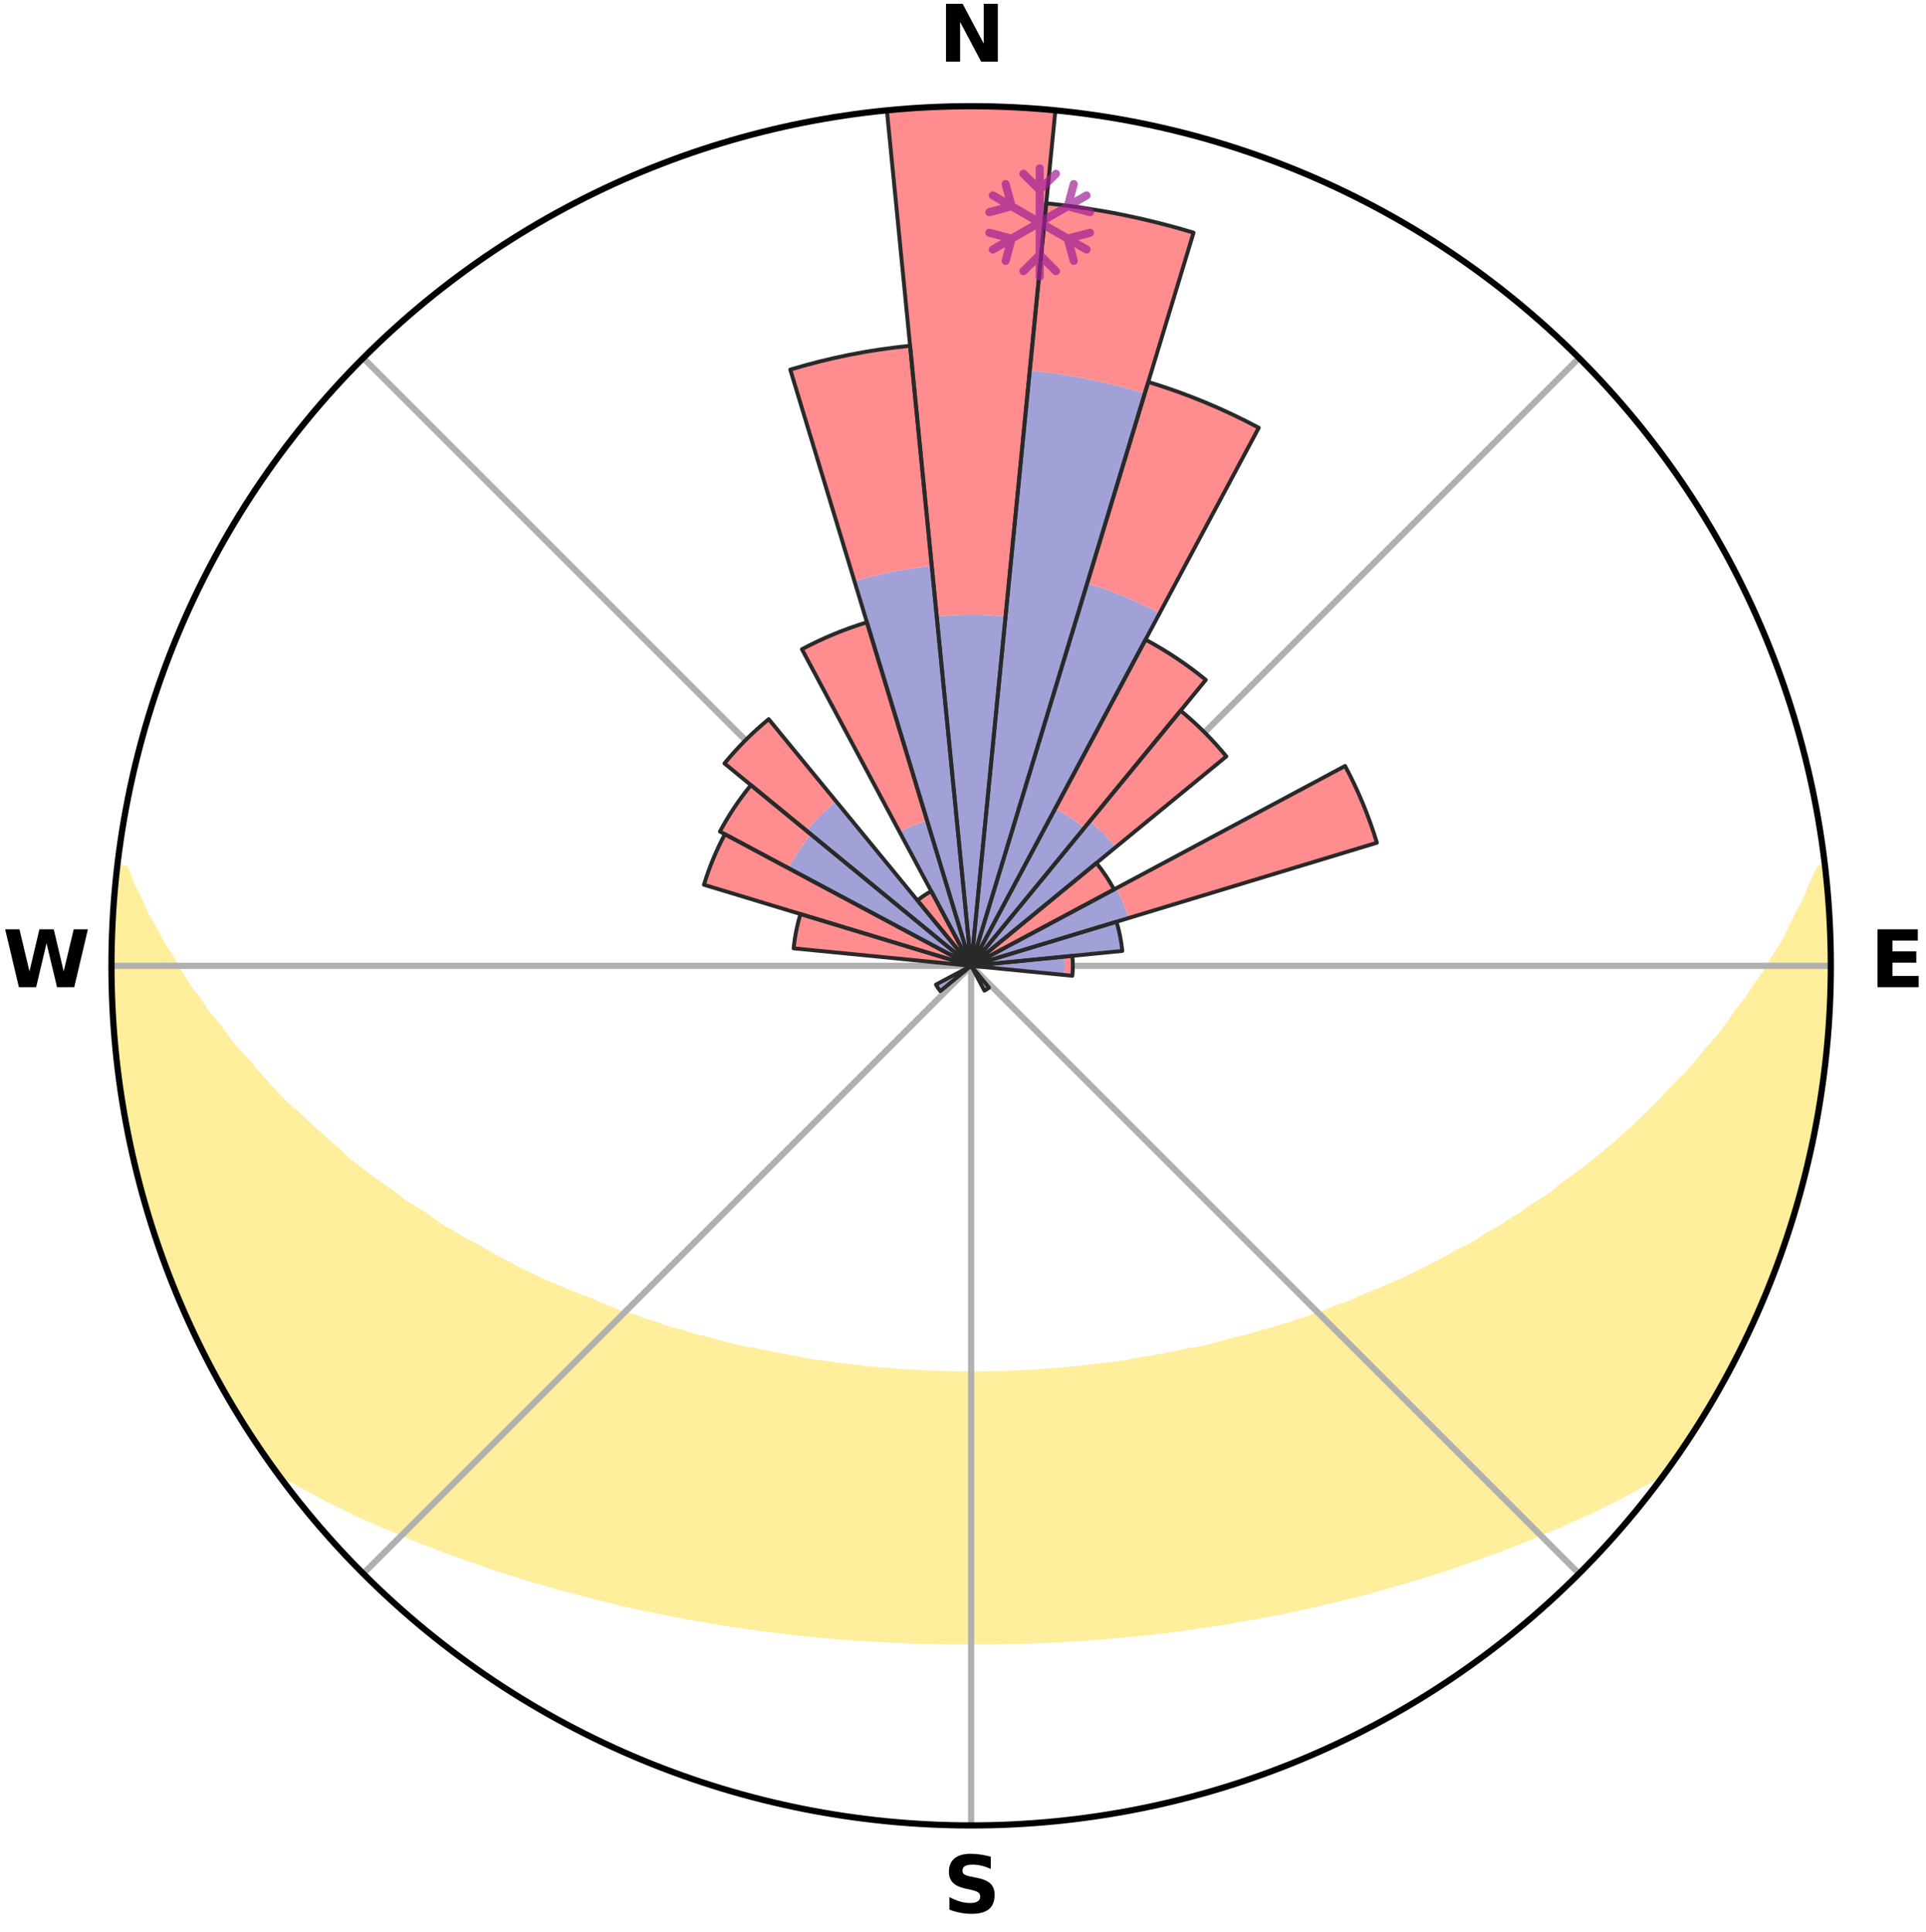 <?xml version="1.0" encoding="utf-8" standalone="no"?>
<!DOCTYPE svg PUBLIC "-//W3C//DTD SVG 1.1//EN"
  "http://www.w3.org/Graphics/SVG/1.1/DTD/svg11.dtd">
<svg xmlns:xlink="http://www.w3.org/1999/xlink" width="248.41pt" height="249.158pt" viewBox="0 0 248.41 249.158" xmlns="http://www.w3.org/2000/svg" version="1.1">
 <title>Ski Rose for Les Genevez</title>
 <defs>
  <style type="text/css">*{stroke-linejoin: round; stroke-linecap: butt}</style>
 </defs>
 <g id="figure_1">
  <g id="patch_1">
   <path d="M 0 249.158 
L 248.41 249.158 
L 248.41 0 
L 0 0 
z
" style="fill: #ffffff"/>
  </g>
  <g id="axes_1">
   <g id="patch_2">
    <path d="M 236.135 124.579 
C 236.135 110.018 233.267 95.599 227.695 82.147 
C 222.122 68.695 213.955 56.471 203.659 46.175 
C 193.363 35.879 181.139 27.711 167.687 22.139 
C 154.235 16.567 139.815 13.699 125.255 13.699 
C 110.694 13.699 96.275 16.567 82.823 22.139 
C 69.371 27.711 57.147 35.879 46.851 46.175 
C 36.555 56.471 28.387 68.695 22.815 82.147 
C 17.243 95.599 14.375 110.018 14.375 124.579 
C 14.375 139.14 17.243 153.559 22.815 167.011 
C 28.387 180.463 36.555 192.687 46.851 202.983 
C 57.147 213.279 69.371 221.447 82.823 227.019 
C 96.275 232.591 110.694 235.459 125.255 235.459 
C 139.815 235.459 154.235 232.591 167.687 227.019 
C 181.139 221.447 193.363 213.279 203.659 202.983 
C 213.955 192.687 222.122 180.463 227.695 167.011 
C 233.267 153.559 236.135 139.14 236.135 124.579 
M 125.255 124.579 
C 125.255 124.579 125.255 124.579 125.255 124.579 
C 125.255 124.579 125.255 124.579 125.255 124.579 
C 125.255 124.579 125.255 124.579 125.255 124.579 
C 125.255 124.579 125.255 124.579 125.255 124.579 
C 125.255 124.579 125.255 124.579 125.255 124.579 
C 125.255 124.579 125.255 124.579 125.255 124.579 
C 125.255 124.579 125.255 124.579 125.255 124.579 
C 125.255 124.579 125.255 124.579 125.255 124.579 
C 125.255 124.579 125.255 124.579 125.255 124.579 
C 125.255 124.579 125.255 124.579 125.255 124.579 
C 125.255 124.579 125.255 124.579 125.255 124.579 
C 125.255 124.579 125.255 124.579 125.255 124.579 
C 125.255 124.579 125.255 124.579 125.255 124.579 
C 125.255 124.579 125.255 124.579 125.255 124.579 
C 125.255 124.579 125.255 124.579 125.255 124.579 
C 125.255 124.579 125.255 124.579 125.255 124.579 
z
" style="fill: #ffffff"/>
   </g>
   <g id="PolyCollection_1">
    <defs>
     <path id="mf03340a422" d="M 235.289 -137.116 
L 234.751 -137.055 
L 233.832 -135.034 
L 233.028 -133.061 
L 231.968 -131.106 
L 231.057 -129.198 
L 230.103 -127.325 
L 228.904 -125.484 
L 227.874 -123.684 
L 226.603 -121.925 
L 225.507 -120.202 
L 224.175 -118.529 
L 223.021 -116.885 
L 221.841 -115.279 
L 220.431 -113.735 
L 219.203 -112.211 
L 217.953 -110.725 
L 216.479 -109.313 
L 215.19 -107.911 
L 213.883 -106.547 
L 212.56 -105.224 
L 211.221 -103.94 
L 209.868 -102.697 
L 208.503 -101.492 
L 207.126 -100.328 
L 205.739 -99.203 
L 204.343 -98.116 
L 202.94 -97.069 
L 201.531 -96.061 
L 200.297 -95.019 
L 198.877 -94.084 
L 197.453 -93.186 
L 196.201 -92.247 
L 194.773 -91.42 
L 193.513 -90.547 
L 192.085 -89.789 
L 190.821 -88.979 
L 189.555 -88.2 
L 188.133 -87.541 
L 186.868 -86.822 
L 185.604 -86.132 
L 184.341 -85.471 
L 183.08 -84.837 
L 181.821 -84.231 
L 180.566 -83.651 
L 179.315 -83.097 
L 178.069 -82.569 
L 176.829 -82.065 
L 175.594 -81.585 
L 174.483 -81.025 
L 173.259 -80.591 
L 172.043 -80.179 
L 170.94 -79.684 
L 169.737 -79.314 
L 168.641 -78.859 
L 167.453 -78.528 
L 166.366 -78.112 
L 165.194 -77.817 
L 164.116 -77.436 
L 162.962 -77.175 
L 161.895 -76.828 
L 160.833 -76.498 
L 159.705 -76.282 
L 158.655 -75.982 
L 157.61 -75.696 
L 156.569 -75.426 
L 155.534 -75.168 
L 154.503 -74.925 
L 153.428 -74.783 
L 152.412 -74.563 
L 151.4 -74.354 
L 150.394 -74.157 
L 149.394 -73.971 
L 148.398 -73.795 
L 147.408 -73.63 
L 146.423 -73.474 
L 145.471 -73.256 
L 144.494 -73.121 
L 143.522 -72.994 
L 142.555 -72.874 
L 141.592 -72.763 
L 140.634 -72.659 
L 139.681 -72.561 
L 138.744 -72.421 
L 137.796 -72.34 
L 136.853 -72.265 
L 135.912 -72.195 
L 134.975 -72.131 
L 134.047 -72.04 
L 133.114 -71.99 
L 132.184 -71.945 
L 131.256 -71.904 
L 130.332 -71.849 
L 129.407 -71.822 
L 128.483 -71.798 
L 127.56 -71.779 
L 126.638 -71.76 
L 125.716 -71.753 
L 124.794 -71.753 
L 123.872 -71.762 
L 122.95 -71.783 
L 122.027 -71.804 
L 121.103 -71.83 
L 120.179 -71.86 
L 119.255 -71.916 
L 118.327 -71.959 
L 117.398 -72.006 
L 116.466 -72.058 
L 115.538 -72.151 
L 114.602 -72.217 
L 113.662 -72.288 
L 112.719 -72.365 
L 111.773 -72.448 
L 110.837 -72.59 
L 109.884 -72.689 
L 108.927 -72.795 
L 107.966 -72.908 
L 107 -73.029 
L 106.029 -73.158 
L 105.054 -73.295 
L 104.073 -73.441 
L 103.119 -73.671 
L 102.131 -73.838 
L 101.137 -74.015 
L 100.138 -74.203 
L 99.134 -74.401 
L 98.124 -74.611 
L 97.109 -74.832 
L 96.036 -74.975 
L 95.008 -75.22 
L 93.974 -75.478 
L 92.936 -75.75 
L 91.892 -76.036 
L 90.844 -76.337 
L 89.718 -76.554 
L 88.658 -76.885 
L 87.593 -77.232 
L 86.441 -77.495 
L 85.366 -77.875 
L 84.287 -78.274 
L 83.111 -78.588 
L 82.024 -79.023 
L 80.832 -79.374 
L 79.631 -79.745 
L 78.531 -80.24 
L 77.317 -80.652 
L 76.211 -81.189 
L 74.986 -81.645 
L 73.754 -82.125 
L 72.516 -82.629 
L 71.273 -83.157 
L 70.024 -83.711 
L 68.772 -84.29 
L 67.516 -84.896 
L 66.257 -85.529 
L 64.996 -86.19 
L 63.735 -86.879 
L 62.472 -87.597 
L 61.21 -88.344 
L 59.789 -89.034 
L 58.527 -89.843 
L 57.102 -90.599 
L 55.845 -91.472 
L 54.592 -92.376 
L 53.17 -93.236 
L 51.749 -94.132 
L 50.512 -95.137 
L 49.1 -96.106 
L 47.693 -97.113 
L 46.293 -98.159 
L 44.9 -99.243 
L 43.707 -100.424 
L 42.335 -101.583 
L 40.974 -102.783 
L 39.625 -104.021 
L 38.291 -105.3 
L 36.771 -106.577 
L 35.467 -107.938 
L 34.18 -109.338 
L 32.913 -110.778 
L 31.666 -112.258 
L 30.237 -113.753 
L 29.035 -115.314 
L 27.857 -116.914 
L 26.5 -118.539 
L 25.377 -120.218 
L 24.077 -121.93 
L 23.014 -123.687 
L 21.985 -125.48 
L 20.787 -127.315 
L 19.833 -129.182 
L 18.719 -131.095 
L 17.855 -133.032 
L 16.853 -135.017 
L 16.112 -137.014 
L 15.14 -137.125 
L 15.14 -137.125 
L 14.974 -135.198 
L 14.734 -133.277 
L 14.634 -131.345 
L 14.566 -129.412 
L 14.425 -127.481 
L 14.423 -125.546 
L 14.453 -123.612 
L 14.515 -121.679 
L 14.506 -119.744 
L 14.632 -117.813 
L 14.788 -115.885 
L 14.975 -113.96 
L 15.097 -112.028 
L 15.346 -110.109 
L 15.626 -108.195 
L 15.934 -106.285 
L 16.273 -104.38 
L 16.641 -102.481 
L 17.127 -100.608 
L 17.474 -98.703 
L 17.935 -96.824 
L 18.426 -94.953 
L 18.947 -93.089 
L 19.572 -91.257 
L 20.241 -89.442 
L 20.782 -87.583 
L 21.405 -85.751 
L 22.166 -83.971 
L 22.87 -82.17 
L 23.605 -80.381 
L 24.373 -78.605 
L 25.239 -76.874 
L 26.073 -75.129 
L 26.943 -73.401 
L 27.847 -71.691 
L 28.796 -70.005 
L 29.726 -68.308 
L 30.753 -66.668 
L 31.743 -65.005 
L 32.798 -63.383 
L 33.879 -61.778 
L 34.988 -60.193 
L 36.656 -59.019 
L 38.47 -57.987 
L 40.302 -57.004 
L 42.088 -56.021 
L 43.942 -55.132 
L 45.74 -54.231 
L 47.595 -53.417 
L 49.394 -52.59 
L 51.246 -51.851 
L 53.04 -51.093 
L 54.83 -50.367 
L 56.615 -49.672 
L 58.395 -49.008 
L 60.169 -48.373 
L 61.936 -47.767 
L 63.654 -47.136 
L 65.407 -46.584 
L 67.153 -46.059 
L 68.857 -45.512 
L 70.586 -45.036 
L 72.273 -44.533 
L 73.986 -44.103 
L 75.662 -43.651 
L 77.328 -43.216 
L 78.991 -42.808 
L 80.643 -42.415 
L 82.292 -42.048 
L 83.93 -41.695 
L 85.564 -41.366 
L 87.188 -41.05 
L 88.808 -40.757 
L 90.418 -40.475 
L 92.007 -40.176 
L 93.607 -39.933 
L 95.197 -39.699 
L 96.771 -39.451 
L 98.352 -39.253 
L 99.916 -39.037 
L 101.483 -38.86 
L 103.038 -38.674 
L 104.596 -38.53 
L 106.143 -38.372 
L 107.69 -38.246 
L 109.23 -38.115 
L 110.766 -37.998 
L 112.303 -37.915 
L 113.833 -37.823 
L 115.361 -37.744 
L 116.888 -37.686 
L 118.412 -37.631 
L 119.934 -37.589 
L 121.456 -37.56 
L 122.976 -37.55 
L 124.495 -37.542 
L 126.014 -37.541 
L 127.534 -37.547 
L 129.054 -37.564 
L 130.575 -37.594 
L 132.097 -37.636 
L 133.621 -37.69 
L 135.149 -37.741 
L 136.677 -37.82 
L 138.207 -37.912 
L 139.743 -38.003 
L 141.279 -38.12 
L 142.818 -38.251 
L 144.367 -38.37 
L 145.914 -38.528 
L 147.47 -38.679 
L 149.025 -38.866 
L 150.594 -39.035 
L 152.159 -39.251 
L 153.737 -39.456 
L 155.31 -39.705 
L 156.903 -39.932 
L 158.5 -40.182 
L 160.09 -40.481 
L 161.702 -40.756 
L 163.319 -41.056 
L 164.946 -41.365 
L 166.576 -41.701 
L 168.218 -42.048 
L 169.863 -42.421 
L 171.519 -42.808 
L 173.178 -43.222 
L 174.848 -43.651 
L 176.552 -44.058 
L 178.232 -44.539 
L 179.923 -45.036 
L 181.653 -45.512 
L 183.352 -46.065 
L 185.098 -46.59 
L 186.851 -47.142 
L 188.573 -47.768 
L 190.34 -48.374 
L 192.114 -49.009 
L 193.894 -49.673 
L 195.679 -50.367 
L 197.469 -51.094 
L 199.262 -51.852 
L 201.11 -52.595 
L 202.909 -53.422 
L 204.768 -54.232 
L 206.566 -55.133 
L 208.416 -56.026 
L 210.202 -57.009 
L 212.038 -57.988 
L 213.848 -59.023 
L 215.52 -60.194 
L 216.632 -61.777 
L 217.71 -63.384 
L 218.734 -65.026 
L 219.788 -66.649 
L 220.789 -68.305 
L 221.668 -70.031 
L 222.61 -71.72 
L 223.512 -73.43 
L 224.46 -75.117 
L 225.278 -76.87 
L 226.121 -78.612 
L 226.893 -80.386 
L 227.667 -82.158 
L 228.395 -83.951 
L 229.075 -85.762 
L 229.709 -87.59 
L 230.399 -89.398 
L 230.999 -91.238 
L 231.495 -93.109 
L 232.071 -94.956 
L 232.482 -96.848 
L 233.018 -98.707 
L 233.484 -100.585 
L 233.793 -102.497 
L 234.203 -104.387 
L 234.557 -106.288 
L 234.89 -108.194 
L 235.184 -110.107 
L 235.261 -112.045 
L 235.47 -113.967 
L 235.649 -115.891 
L 235.791 -117.818 
L 235.895 -119.748 
L 235.964 -121.68 
L 235.998 -123.613 
L 235.997 -125.545 
L 235.962 -127.478 
L 235.893 -129.41 
L 235.791 -131.34 
L 235.656 -133.268 
L 235.488 -135.193 
L 235.289 -137.116 
z
" style="stroke: #ffee9c"/>
    </defs>
    <g clip-path="url(#p7503e8925c)">
     <use xlink:href="#mf03340a422" x="0" y="249.158" style="fill: #ffee9c; stroke: #ffee9c"/>
    </g>
   </g>
   <g id="matplotlib.axis_1">
    <g id="xtick_1">
     <g id="line2d_1">
      <path d="M 125.255 124.579 
L 125.255 13.699 
" clip-path="url(#p7503e8925c)" style="fill: none; stroke: #b0b0b0; stroke-width: 0.8; stroke-linecap: square"/>
     </g>
     <g id="text_1">
      <!-- N -->
      <g transform="translate(121.07 7.958) scale(0.1 -0.1)">
       <defs>
        <path id="DejaVuSans-Bold-4e" d="M 588 4666 
L 1931 4666 
L 3628 1466 
L 3628 4666 
L 4769 4666 
L 4769 0 
L 3425 0 
L 1728 3200 
L 1728 0 
L 588 0 
L 588 4666 
z
" transform="scale(0.016)"/>
       </defs>
       <use xlink:href="#DejaVuSans-Bold-4e"/>
      </g>
     </g>
    </g>
    <g id="xtick_2">
     <g id="line2d_2">
      <path d="M 125.255 124.579 
L 203.659 46.175 
" clip-path="url(#p7503e8925c)" style="fill: none; stroke: #b0b0b0; stroke-width: 0.8; stroke-linecap: square"/>
     </g>
    </g>
    <g id="xtick_3">
     <g id="line2d_3">
      <path d="M 125.255 124.579 
L 236.135 124.579 
" clip-path="url(#p7503e8925c)" style="fill: none; stroke: #b0b0b0; stroke-width: 0.8; stroke-linecap: square"/>
     </g>
     <g id="text_2">
      <!-- E -->
      <g transform="translate(241.219 127.338) scale(0.1 -0.1)">
       <defs>
        <path id="DejaVuSans-Bold-45" d="M 588 4666 
L 3834 4666 
L 3834 3756 
L 1791 3756 
L 1791 2888 
L 3713 2888 
L 3713 1978 
L 1791 1978 
L 1791 909 
L 3903 909 
L 3903 0 
L 588 0 
L 588 4666 
z
" transform="scale(0.016)"/>
       </defs>
       <use xlink:href="#DejaVuSans-Bold-45"/>
      </g>
     </g>
    </g>
    <g id="xtick_4">
     <g id="line2d_4">
      <path d="M 125.255 124.579 
L 203.659 202.983 
" clip-path="url(#p7503e8925c)" style="fill: none; stroke: #b0b0b0; stroke-width: 0.8; stroke-linecap: square"/>
     </g>
    </g>
    <g id="xtick_5">
     <g id="line2d_5">
      <path d="M 125.255 124.579 
L 125.255 235.459 
" clip-path="url(#p7503e8925c)" style="fill: none; stroke: #b0b0b0; stroke-width: 0.8; stroke-linecap: square"/>
     </g>
     <g id="text_3">
      <!-- S -->
      <g transform="translate(121.654 246.718) scale(0.1 -0.1)">
       <defs>
        <path id="DejaVuSans-Bold-53" d="M 3834 4519 
L 3834 3531 
Q 3450 3703 3084 3790 
Q 2719 3878 2394 3878 
Q 1963 3878 1756 3759 
Q 1550 3641 1550 3391 
Q 1550 3203 1689 3098 
Q 1828 2994 2194 2919 
L 2706 2816 
Q 3484 2659 3812 2340 
Q 4141 2022 4141 1434 
Q 4141 663 3683 286 
Q 3225 -91 2284 -91 
Q 1841 -91 1394 -6 
Q 947 78 500 244 
L 500 1259 
Q 947 1022 1364 901 
Q 1781 781 2169 781 
Q 2563 781 2772 912 
Q 2981 1044 2981 1288 
Q 2981 1506 2839 1625 
Q 2697 1744 2272 1838 
L 1806 1941 
Q 1106 2091 782 2419 
Q 459 2747 459 3303 
Q 459 4000 909 4375 
Q 1359 4750 2203 4750 
Q 2588 4750 2994 4692 
Q 3400 4634 3834 4519 
z
" transform="scale(0.016)"/>
       </defs>
       <use xlink:href="#DejaVuSans-Bold-53"/>
      </g>
     </g>
    </g>
    <g id="xtick_6">
     <g id="line2d_6">
      <path d="M 125.255 124.579 
L 46.851 202.983 
" clip-path="url(#p7503e8925c)" style="fill: none; stroke: #b0b0b0; stroke-width: 0.8; stroke-linecap: square"/>
     </g>
    </g>
    <g id="xtick_7">
     <g id="line2d_7">
      <path d="M 125.255 124.579 
L 14.375 124.579 
" clip-path="url(#p7503e8925c)" style="fill: none; stroke: #b0b0b0; stroke-width: 0.8; stroke-linecap: square"/>
     </g>
     <g id="text_4">
      <!-- W -->
      <g transform="translate(0.36 127.338) scale(0.1 -0.1)">
       <defs>
        <path id="DejaVuSans-Bold-57" d="M 191 4666 
L 1344 4666 
L 2150 1275 
L 2950 4666 
L 4109 4666 
L 4909 1275 
L 5716 4666 
L 6859 4666 
L 5759 0 
L 4372 0 
L 3525 3547 
L 2688 0 
L 1300 0 
L 191 4666 
z
" transform="scale(0.016)"/>
       </defs>
       <use xlink:href="#DejaVuSans-Bold-57"/>
      </g>
     </g>
    </g>
    <g id="xtick_8">
     <g id="line2d_8">
      <path d="M 125.255 124.579 
L 46.851 46.175 
" clip-path="url(#p7503e8925c)" style="fill: none; stroke: #b0b0b0; stroke-width: 0.8; stroke-linecap: square"/>
     </g>
    </g>
   </g>
   <g id="matplotlib.axis_2"/>
   <g id="patch_3">
    <path d="M 125.255 124.579 
C 125.255 124.579 125.255 124.579 125.255 124.579 
C 125.255 124.579 125.255 124.579 125.255 124.579 
L 125.255 124.579 
C 125.255 124.579 125.255 124.579 125.255 124.579 
C 125.255 124.579 125.255 124.579 125.255 124.579 
z
" clip-path="url(#p7503e8925c)" style="fill: #d9d9d9"/>
   </g>
   <g id="patch_4">
    <path d="M 125.255 124.579 
C 125.255 124.579 125.255 124.579 125.255 124.579 
C 125.255 124.579 125.255 124.579 125.255 124.579 
L 125.255 124.579 
C 125.255 124.579 125.255 124.579 125.255 124.579 
C 125.255 124.579 125.255 124.579 125.255 124.579 
z
" clip-path="url(#p7503e8925c)" style="fill: #d9d9d9"/>
   </g>
   <g id="patch_5">
    <path d="M 125.255 124.579 
C 125.255 124.579 125.255 124.579 125.255 124.579 
C 125.255 124.579 125.255 124.579 125.255 124.579 
L 125.255 124.579 
C 125.255 124.579 125.255 124.579 125.255 124.579 
C 125.255 124.579 125.255 124.579 125.255 124.579 
z
" clip-path="url(#p7503e8925c)" style="fill: #d9d9d9"/>
   </g>
   <g id="patch_6">
    <path d="M 125.255 124.579 
C 125.255 124.579 125.255 124.579 125.255 124.579 
C 125.255 124.579 125.255 124.579 125.255 124.579 
L 125.255 124.579 
C 125.255 124.579 125.255 124.579 125.255 124.579 
C 125.255 124.579 125.255 124.579 125.255 124.579 
z
" clip-path="url(#p7503e8925c)" style="fill: #d9d9d9"/>
   </g>
   <g id="patch_7">
    <path d="M 125.255 124.579 
C 125.255 124.579 125.255 124.579 125.255 124.579 
C 125.255 124.579 125.255 124.579 125.255 124.579 
L 125.255 124.579 
C 125.255 124.579 125.255 124.579 125.255 124.579 
C 125.255 124.579 125.255 124.579 125.255 124.579 
z
" clip-path="url(#p7503e8925c)" style="fill: #d9d9d9"/>
   </g>
   <g id="patch_8">
    <path d="M 125.255 124.579 
C 125.255 124.579 125.255 124.579 125.255 124.579 
C 125.255 124.579 125.255 124.579 125.255 124.579 
L 125.255 124.579 
C 125.255 124.579 125.255 124.579 125.255 124.579 
C 125.255 124.579 125.255 124.579 125.255 124.579 
z
" clip-path="url(#p7503e8925c)" style="fill: #d9d9d9"/>
   </g>
   <g id="patch_9">
    <path d="M 125.255 124.579 
C 125.255 124.579 125.255 124.579 125.255 124.579 
C 125.255 124.579 125.255 124.579 125.255 124.579 
L 125.255 124.579 
C 125.255 124.579 125.255 124.579 125.255 124.579 
C 125.255 124.579 125.255 124.579 125.255 124.579 
z
" clip-path="url(#p7503e8925c)" style="fill: #d9d9d9"/>
   </g>
   <g id="patch_10">
    <path d="M 125.255 124.579 
C 125.255 124.579 125.255 124.579 125.255 124.579 
C 125.255 124.579 125.255 124.579 125.255 124.579 
L 125.255 124.579 
C 125.255 124.579 125.255 124.579 125.255 124.579 
C 125.255 124.579 125.255 124.579 125.255 124.579 
z
" clip-path="url(#p7503e8925c)" style="fill: #d9d9d9"/>
   </g>
   <g id="patch_11">
    <path d="M 125.255 124.579 
C 125.255 124.579 125.255 124.579 125.255 124.579 
C 125.255 124.579 125.255 124.579 125.255 124.579 
L 125.255 124.579 
C 125.255 124.579 125.255 124.579 125.255 124.579 
C 125.255 124.579 125.255 124.579 125.255 124.579 
z
" clip-path="url(#p7503e8925c)" style="fill: #d9d9d9"/>
   </g>
   <g id="patch_12">
    <path d="M 125.255 124.579 
C 125.255 124.579 125.255 124.579 125.255 124.579 
C 125.255 124.579 125.255 124.579 125.255 124.579 
L 125.255 124.579 
C 125.255 124.579 125.255 124.579 125.255 124.579 
C 125.255 124.579 125.255 124.579 125.255 124.579 
z
" clip-path="url(#p7503e8925c)" style="fill: #d9d9d9"/>
   </g>
   <g id="patch_13">
    <path d="M 125.255 124.579 
C 125.255 124.579 125.255 124.579 125.255 124.579 
C 125.255 124.579 125.255 124.579 125.255 124.579 
L 125.255 124.579 
C 125.255 124.579 125.255 124.579 125.255 124.579 
C 125.255 124.579 125.255 124.579 125.255 124.579 
z
" clip-path="url(#p7503e8925c)" style="fill: #d9d9d9"/>
   </g>
   <g id="patch_14">
    <path d="M 125.255 124.579 
C 125.255 124.579 125.255 124.579 125.255 124.579 
C 125.255 124.579 125.255 124.579 125.255 124.579 
L 125.255 124.579 
C 125.255 124.579 125.255 124.579 125.255 124.579 
C 125.255 124.579 125.255 124.579 125.255 124.579 
z
" clip-path="url(#p7503e8925c)" style="fill: #d9d9d9"/>
   </g>
   <g id="patch_15">
    <path d="M 125.255 124.579 
C 125.255 124.579 125.255 124.579 125.255 124.579 
C 125.255 124.579 125.255 124.579 125.255 124.579 
L 125.255 124.579 
C 125.255 124.579 125.255 124.579 125.255 124.579 
C 125.255 124.579 125.255 124.579 125.255 124.579 
z
" clip-path="url(#p7503e8925c)" style="fill: #d9d9d9"/>
   </g>
   <g id="patch_16">
    <path d="M 125.255 124.579 
C 125.255 124.579 125.255 124.579 125.255 124.579 
C 125.255 124.579 125.255 124.579 125.255 124.579 
L 125.255 124.579 
C 125.255 124.579 125.255 124.579 125.255 124.579 
C 125.255 124.579 125.255 124.579 125.255 124.579 
z
" clip-path="url(#p7503e8925c)" style="fill: #d9d9d9"/>
   </g>
   <g id="patch_17">
    <path d="M 125.255 124.579 
C 125.255 124.579 125.255 124.579 125.255 124.579 
C 125.255 124.579 125.255 124.579 125.255 124.579 
L 125.255 124.579 
C 125.255 124.579 125.255 124.579 125.255 124.579 
C 125.255 124.579 125.255 124.579 125.255 124.579 
z
" clip-path="url(#p7503e8925c)" style="fill: #d9d9d9"/>
   </g>
   <g id="patch_18">
    <path d="M 125.255 124.579 
C 125.255 124.579 125.255 124.579 125.255 124.579 
C 125.255 124.579 125.255 124.579 125.255 124.579 
L 125.255 124.579 
C 125.255 124.579 125.255 124.579 125.255 124.579 
C 125.255 124.579 125.255 124.579 125.255 124.579 
z
" clip-path="url(#p7503e8925c)" style="fill: #d9d9d9"/>
   </g>
   <g id="patch_19">
    <path d="M 125.255 124.579 
C 125.255 124.579 125.255 124.579 125.255 124.579 
C 125.255 124.579 125.255 124.579 125.255 124.579 
L 125.255 124.579 
C 125.255 124.579 125.255 124.579 125.255 124.579 
C 125.255 124.579 125.255 124.579 125.255 124.579 
z
" clip-path="url(#p7503e8925c)" style="fill: #d9d9d9"/>
   </g>
   <g id="patch_20">
    <path d="M 125.255 124.579 
C 125.255 124.579 125.255 124.579 125.255 124.579 
C 125.255 124.579 125.255 124.579 125.255 124.579 
L 125.255 124.579 
C 125.255 124.579 125.255 124.579 125.255 124.579 
C 125.255 124.579 125.255 124.579 125.255 124.579 
z
" clip-path="url(#p7503e8925c)" style="fill: #d9d9d9"/>
   </g>
   <g id="patch_21">
    <path d="M 125.255 124.579 
C 125.255 124.579 125.255 124.579 125.255 124.579 
C 125.255 124.579 125.255 124.579 125.255 124.579 
L 125.255 124.579 
C 125.255 124.579 125.255 124.579 125.255 124.579 
C 125.255 124.579 125.255 124.579 125.255 124.579 
z
" clip-path="url(#p7503e8925c)" style="fill: #d9d9d9"/>
   </g>
   <g id="patch_22">
    <path d="M 125.255 124.579 
C 125.255 124.579 125.255 124.579 125.255 124.579 
C 125.255 124.579 125.255 124.579 125.255 124.579 
L 125.255 124.579 
C 125.255 124.579 125.255 124.579 125.255 124.579 
C 125.255 124.579 125.255 124.579 125.255 124.579 
z
" clip-path="url(#p7503e8925c)" style="fill: #d9d9d9"/>
   </g>
   <g id="patch_23">
    <path d="M 125.255 124.579 
C 125.255 124.579 125.255 124.579 125.255 124.579 
C 125.255 124.579 125.255 124.579 125.255 124.579 
L 125.255 124.579 
C 125.255 124.579 125.255 124.579 125.255 124.579 
C 125.255 124.579 125.255 124.579 125.255 124.579 
z
" clip-path="url(#p7503e8925c)" style="fill: #d9d9d9"/>
   </g>
   <g id="patch_24">
    <path d="M 125.255 124.579 
C 125.255 124.579 125.255 124.579 125.255 124.579 
C 125.255 124.579 125.255 124.579 125.255 124.579 
L 125.255 124.579 
C 125.255 124.579 125.255 124.579 125.255 124.579 
C 125.255 124.579 125.255 124.579 125.255 124.579 
z
" clip-path="url(#p7503e8925c)" style="fill: #d9d9d9"/>
   </g>
   <g id="patch_25">
    <path d="M 125.255 124.579 
C 125.255 124.579 125.255 124.579 125.255 124.579 
C 125.255 124.579 125.255 124.579 125.255 124.579 
L 125.255 124.579 
C 125.255 124.579 125.255 124.579 125.255 124.579 
C 125.255 124.579 125.255 124.579 125.255 124.579 
z
" clip-path="url(#p7503e8925c)" style="fill: #d9d9d9"/>
   </g>
   <g id="patch_26">
    <path d="M 125.255 124.579 
C 125.255 124.579 125.255 124.579 125.255 124.579 
C 125.255 124.579 125.255 124.579 125.255 124.579 
L 125.255 124.579 
C 125.255 124.579 125.255 124.579 125.255 124.579 
C 125.255 124.579 125.255 124.579 125.255 124.579 
z
" clip-path="url(#p7503e8925c)" style="fill: #d9d9d9"/>
   </g>
   <g id="patch_27">
    <path d="M 125.255 124.579 
C 125.255 124.579 125.255 124.579 125.255 124.579 
C 125.255 124.579 125.255 124.579 125.255 124.579 
L 125.255 124.579 
C 125.255 124.579 125.255 124.579 125.255 124.579 
C 125.255 124.579 125.255 124.579 125.255 124.579 
z
" clip-path="url(#p7503e8925c)" style="fill: #d9d9d9"/>
   </g>
   <g id="patch_28">
    <path d="M 125.255 124.579 
C 125.255 124.579 125.255 124.579 125.255 124.579 
C 125.255 124.579 125.255 124.579 125.255 124.579 
L 125.255 124.579 
C 125.255 124.579 125.255 124.579 125.255 124.579 
C 125.255 124.579 125.255 124.579 125.255 124.579 
z
" clip-path="url(#p7503e8925c)" style="fill: #d9d9d9"/>
   </g>
   <g id="patch_29">
    <path d="M 125.255 124.579 
C 125.255 124.579 125.255 124.579 125.255 124.579 
C 125.255 124.579 125.255 124.579 125.255 124.579 
L 125.255 124.579 
C 125.255 124.579 125.255 124.579 125.255 124.579 
C 125.255 124.579 125.255 124.579 125.255 124.579 
z
" clip-path="url(#p7503e8925c)" style="fill: #d9d9d9"/>
   </g>
   <g id="patch_30">
    <path d="M 125.255 124.579 
C 125.255 124.579 125.255 124.579 125.255 124.579 
C 125.255 124.579 125.255 124.579 125.255 124.579 
L 125.255 124.579 
C 125.255 124.579 125.255 124.579 125.255 124.579 
C 125.255 124.579 125.255 124.579 125.255 124.579 
z
" clip-path="url(#p7503e8925c)" style="fill: #d9d9d9"/>
   </g>
   <g id="patch_31">
    <path d="M 125.255 124.579 
C 125.255 124.579 125.255 124.579 125.255 124.579 
C 125.255 124.579 125.255 124.579 125.255 124.579 
L 125.255 124.579 
C 125.255 124.579 125.255 124.579 125.255 124.579 
C 125.255 124.579 125.255 124.579 125.255 124.579 
z
" clip-path="url(#p7503e8925c)" style="fill: #d9d9d9"/>
   </g>
   <g id="patch_32">
    <path d="M 125.255 124.579 
C 125.255 124.579 125.255 124.579 125.255 124.579 
C 125.255 124.579 125.255 124.579 125.255 124.579 
L 125.255 124.579 
C 125.255 124.579 125.255 124.579 125.255 124.579 
C 125.255 124.579 125.255 124.579 125.255 124.579 
z
" clip-path="url(#p7503e8925c)" style="fill: #d9d9d9"/>
   </g>
   <g id="patch_33">
    <path d="M 125.255 124.579 
C 125.255 124.579 125.255 124.579 125.255 124.579 
C 125.255 124.579 125.255 124.579 125.255 124.579 
L 125.255 124.579 
C 125.255 124.579 125.255 124.579 125.255 124.579 
C 125.255 124.579 125.255 124.579 125.255 124.579 
z
" clip-path="url(#p7503e8925c)" style="fill: #d9d9d9"/>
   </g>
   <g id="patch_34">
    <path d="M 125.255 124.579 
C 125.255 124.579 125.255 124.579 125.255 124.579 
C 125.255 124.579 125.255 124.579 125.255 124.579 
L 125.255 124.579 
C 125.255 124.579 125.255 124.579 125.255 124.579 
C 125.255 124.579 125.255 124.579 125.255 124.579 
z
" clip-path="url(#p7503e8925c)" style="fill: #d9d9d9"/>
   </g>
   <g id="patch_35">
    <path d="M 125.255 124.579 
C 125.255 124.579 125.255 124.579 125.255 124.579 
C 125.255 124.579 125.255 124.579 125.255 124.579 
L 129.694 79.506 
C 128.219 79.361 126.737 79.288 125.255 79.288 
C 123.772 79.288 122.291 79.361 120.816 79.506 
z
" clip-path="url(#p7503e8925c)" style="fill: #a1a1d8"/>
   </g>
   <g id="patch_36">
    <path d="M 125.255 124.579 
C 125.255 124.579 125.255 124.579 125.255 124.579 
C 125.255 124.579 125.255 124.579 125.255 124.579 
L 147.656 50.731 
C 145.239 49.998 142.787 49.384 140.31 48.891 
C 137.833 48.399 135.333 48.028 132.819 47.78 
z
" clip-path="url(#p7503e8925c)" style="fill: #a1a1d8"/>
   </g>
   <g id="patch_37">
    <path d="M 125.255 124.579 
C 125.255 124.579 125.255 124.579 125.255 124.579 
C 125.255 124.579 125.255 124.579 125.255 124.579 
L 149.567 79.094 
C 148.079 78.298 146.552 77.576 144.992 76.93 
C 143.432 76.283 141.842 75.714 140.226 75.224 
z
" clip-path="url(#p7503e8925c)" style="fill: #a1a1d8"/>
   </g>
   <g id="patch_38">
    <path d="M 125.255 124.579 
C 125.255 124.579 125.255 124.579 125.255 124.579 
C 125.255 124.579 125.255 124.579 125.255 124.579 
L 139.851 106.794 
C 139.269 106.316 138.663 105.867 138.037 105.449 
C 137.411 105.03 136.765 104.643 136.101 104.288 
z
" clip-path="url(#p7503e8925c)" style="fill: #a1a1d8"/>
   </g>
   <g id="patch_39">
    <path d="M 125.255 124.579 
C 125.255 124.579 125.255 124.579 125.255 124.579 
C 125.255 124.579 125.255 124.579 125.255 124.579 
L 143.908 109.271 
C 143.407 108.66 142.876 108.075 142.318 107.516 
C 141.759 106.958 141.174 106.427 140.563 105.926 
z
" clip-path="url(#p7503e8925c)" style="fill: #a1a1d8"/>
   </g>
   <g id="patch_40">
    <path d="M 125.255 124.579 
C 125.255 124.579 125.255 124.579 125.255 124.579 
C 125.255 124.579 125.255 124.579 125.255 124.579 
L 125.255 124.579 
C 125.255 124.579 125.255 124.579 125.255 124.579 
C 125.255 124.579 125.255 124.579 125.255 124.579 
z
" clip-path="url(#p7503e8925c)" style="fill: #a1a1d8"/>
   </g>
   <g id="patch_41">
    <path d="M 125.255 124.579 
C 125.255 124.579 125.255 124.579 125.255 124.579 
C 125.255 124.579 125.255 124.579 125.255 124.579 
L 145.554 118.421 
C 145.352 117.757 145.118 117.103 144.852 116.462 
C 144.587 115.82 144.29 115.192 143.962 114.58 
z
" clip-path="url(#p7503e8925c)" style="fill: #a1a1d8"/>
   </g>
   <g id="patch_42">
    <path d="M 125.255 124.579 
C 125.255 124.579 125.255 124.579 125.255 124.579 
C 125.255 124.579 125.255 124.579 125.255 124.579 
L 144.751 122.659 
C 144.688 122.021 144.594 121.386 144.469 120.757 
C 144.344 120.128 144.188 119.506 144.002 118.892 
z
" clip-path="url(#p7503e8925c)" style="fill: #a1a1d8"/>
   </g>
   <g id="patch_43">
    <path d="M 125.255 124.579 
C 125.255 124.579 125.255 124.579 125.255 124.579 
C 125.255 124.579 125.255 124.579 125.255 124.579 
L 137.262 125.762 
C 137.301 125.369 137.32 124.974 137.32 124.579 
C 137.32 124.184 137.301 123.789 137.262 123.396 
z
" clip-path="url(#p7503e8925c)" style="fill: #a1a1d8"/>
   </g>
   <g id="patch_44">
    <path d="M 125.255 124.579 
C 125.255 124.579 125.255 124.579 125.255 124.579 
C 125.255 124.579 125.255 124.579 125.255 124.579 
L 125.255 124.579 
C 125.255 124.579 125.255 124.579 125.255 124.579 
C 125.255 124.579 125.255 124.579 125.255 124.579 
z
" clip-path="url(#p7503e8925c)" style="fill: #a1a1d8"/>
   </g>
   <g id="patch_45">
    <path d="M 125.255 124.579 
C 125.255 124.579 125.255 124.579 125.255 124.579 
C 125.255 124.579 125.255 124.579 125.255 124.579 
L 125.255 124.579 
C 125.255 124.579 125.255 124.579 125.255 124.579 
C 125.255 124.579 125.255 124.579 125.255 124.579 
z
" clip-path="url(#p7503e8925c)" style="fill: #a1a1d8"/>
   </g>
   <g id="patch_46">
    <path d="M 125.255 124.579 
C 125.255 124.579 125.255 124.579 125.255 124.579 
C 125.255 124.579 125.255 124.579 125.255 124.579 
L 125.255 124.579 
C 125.255 124.579 125.255 124.579 125.255 124.579 
C 125.255 124.579 125.255 124.579 125.255 124.579 
z
" clip-path="url(#p7503e8925c)" style="fill: #a1a1d8"/>
   </g>
   <g id="patch_47">
    <path d="M 125.255 124.579 
C 125.255 124.579 125.255 124.579 125.255 124.579 
C 125.255 124.579 125.255 124.579 125.255 124.579 
L 125.255 124.579 
C 125.255 124.579 125.255 124.579 125.255 124.579 
C 125.255 124.579 125.255 124.579 125.255 124.579 
z
" clip-path="url(#p7503e8925c)" style="fill: #a1a1d8"/>
   </g>
   <g id="patch_48">
    <path d="M 125.255 124.579 
C 125.255 124.579 125.255 124.579 125.255 124.579 
C 125.255 124.579 125.255 124.579 125.255 124.579 
L 126.97 127.787 
C 127.075 127.731 127.177 127.67 127.276 127.604 
C 127.375 127.538 127.471 127.467 127.563 127.391 
z
" clip-path="url(#p7503e8925c)" style="fill: #a1a1d8"/>
   </g>
   <g id="patch_49">
    <path d="M 125.255 124.579 
C 125.255 124.579 125.255 124.579 125.255 124.579 
C 125.255 124.579 125.255 124.579 125.255 124.579 
L 125.255 124.579 
C 125.255 124.579 125.255 124.579 125.255 124.579 
C 125.255 124.579 125.255 124.579 125.255 124.579 
z
" clip-path="url(#p7503e8925c)" style="fill: #a1a1d8"/>
   </g>
   <g id="patch_50">
    <path d="M 125.255 124.579 
C 125.255 124.579 125.255 124.579 125.255 124.579 
C 125.255 124.579 125.255 124.579 125.255 124.579 
L 125.255 124.579 
C 125.255 124.579 125.255 124.579 125.255 124.579 
C 125.255 124.579 125.255 124.579 125.255 124.579 
z
" clip-path="url(#p7503e8925c)" style="fill: #a1a1d8"/>
   </g>
   <g id="patch_51">
    <path d="M 125.255 124.579 
C 125.255 124.579 125.255 124.579 125.255 124.579 
C 125.255 124.579 125.255 124.579 125.255 124.579 
L 125.255 124.579 
C 125.255 124.579 125.255 124.579 125.255 124.579 
C 125.255 124.579 125.255 124.579 125.255 124.579 
z
" clip-path="url(#p7503e8925c)" style="fill: #a1a1d8"/>
   </g>
   <g id="patch_52">
    <path d="M 125.255 124.579 
C 125.255 124.579 125.255 124.579 125.255 124.579 
C 125.255 124.579 125.255 124.579 125.255 124.579 
L 125.255 124.579 
C 125.255 124.579 125.255 124.579 125.255 124.579 
C 125.255 124.579 125.255 124.579 125.255 124.579 
z
" clip-path="url(#p7503e8925c)" style="fill: #a1a1d8"/>
   </g>
   <g id="patch_53">
    <path d="M 125.255 124.579 
C 125.255 124.579 125.255 124.579 125.255 124.579 
C 125.255 124.579 125.255 124.579 125.255 124.579 
L 125.255 124.579 
C 125.255 124.579 125.255 124.579 125.255 124.579 
C 125.255 124.579 125.255 124.579 125.255 124.579 
z
" clip-path="url(#p7503e8925c)" style="fill: #a1a1d8"/>
   </g>
   <g id="patch_54">
    <path d="M 125.255 124.579 
C 125.255 124.579 125.255 124.579 125.255 124.579 
C 125.255 124.579 125.255 124.579 125.255 124.579 
L 125.255 124.579 
C 125.255 124.579 125.255 124.579 125.255 124.579 
C 125.255 124.579 125.255 124.579 125.255 124.579 
z
" clip-path="url(#p7503e8925c)" style="fill: #a1a1d8"/>
   </g>
   <g id="patch_55">
    <path d="M 125.255 124.579 
C 125.255 124.579 125.255 124.579 125.255 124.579 
C 125.255 124.579 125.255 124.579 125.255 124.579 
L 125.255 124.579 
C 125.255 124.579 125.255 124.579 125.255 124.579 
C 125.255 124.579 125.255 124.579 125.255 124.579 
z
" clip-path="url(#p7503e8925c)" style="fill: #a1a1d8"/>
   </g>
   <g id="patch_56">
    <path d="M 125.255 124.579 
C 125.255 124.579 125.255 124.579 125.255 124.579 
C 125.255 124.579 125.255 124.579 125.255 124.579 
L 120.718 127.004 
C 120.797 127.153 120.884 127.297 120.977 127.437 
C 121.071 127.577 121.171 127.713 121.278 127.843 
z
" clip-path="url(#p7503e8925c)" style="fill: #a1a1d8"/>
   </g>
   <g id="patch_57">
    <path d="M 125.255 124.579 
C 125.255 124.579 125.255 124.579 125.255 124.579 
C 125.255 124.579 125.255 124.579 125.255 124.579 
L 125.255 124.579 
C 125.255 124.579 125.255 124.579 125.255 124.579 
C 125.255 124.579 125.255 124.579 125.255 124.579 
z
" clip-path="url(#p7503e8925c)" style="fill: #a1a1d8"/>
   </g>
   <g id="patch_58">
    <path d="M 125.255 124.579 
C 125.255 124.579 125.255 124.579 125.255 124.579 
C 125.255 124.579 125.255 124.579 125.255 124.579 
L 125.255 124.579 
C 125.255 124.579 125.255 124.579 125.255 124.579 
C 125.255 124.579 125.255 124.579 125.255 124.579 
z
" clip-path="url(#p7503e8925c)" style="fill: #a1a1d8"/>
   </g>
   <g id="patch_59">
    <path d="M 125.255 124.579 
C 125.255 124.579 125.255 124.579 125.255 124.579 
C 125.255 124.579 125.255 124.579 125.255 124.579 
L 125.255 124.579 
C 125.255 124.579 125.255 124.579 125.255 124.579 
C 125.255 124.579 125.255 124.579 125.255 124.579 
z
" clip-path="url(#p7503e8925c)" style="fill: #a1a1d8"/>
   </g>
   <g id="patch_60">
    <path d="M 125.255 124.579 
C 125.255 124.579 125.255 124.579 125.255 124.579 
C 125.255 124.579 125.255 124.579 125.255 124.579 
L 125.255 124.579 
C 125.255 124.579 125.255 124.579 125.255 124.579 
C 125.255 124.579 125.255 124.579 125.255 124.579 
z
" clip-path="url(#p7503e8925c)" style="fill: #a1a1d8"/>
   </g>
   <g id="patch_61">
    <path d="M 125.255 124.579 
C 125.255 124.579 125.255 124.579 125.255 124.579 
C 125.255 124.579 125.255 124.579 125.255 124.579 
L 125.255 124.579 
C 125.255 124.579 125.255 124.579 125.255 124.579 
C 125.255 124.579 125.255 124.579 125.255 124.579 
z
" clip-path="url(#p7503e8925c)" style="fill: #a1a1d8"/>
   </g>
   <g id="patch_62">
    <path d="M 125.255 124.579 
C 125.255 124.579 125.255 124.579 125.255 124.579 
C 125.255 124.579 125.255 124.579 125.255 124.579 
L 104.59 107.62 
C 104.035 108.296 103.514 109 103.027 109.727 
C 102.541 110.455 102.091 111.206 101.679 111.977 
z
" clip-path="url(#p7503e8925c)" style="fill: #a1a1d8"/>
   </g>
   <g id="patch_63">
    <path d="M 125.255 124.579 
C 125.255 124.579 125.255 124.579 125.255 124.579 
C 125.255 124.579 125.255 124.579 125.255 124.579 
L 107.831 103.348 
C 107.136 103.918 106.47 104.523 105.834 105.158 
C 105.198 105.794 104.594 106.46 104.024 107.155 
z
" clip-path="url(#p7503e8925c)" style="fill: #a1a1d8"/>
   </g>
   <g id="patch_64">
    <path d="M 125.255 124.579 
C 125.255 124.579 125.255 124.579 125.255 124.579 
C 125.255 124.579 125.255 124.579 125.255 124.579 
L 125.255 124.579 
C 125.255 124.579 125.255 124.579 125.255 124.579 
C 125.255 124.579 125.255 124.579 125.255 124.579 
z
" clip-path="url(#p7503e8925c)" style="fill: #a1a1d8"/>
   </g>
   <g id="patch_65">
    <path d="M 125.255 124.579 
C 125.255 124.579 125.255 124.579 125.255 124.579 
C 125.255 124.579 125.255 124.579 125.255 124.579 
L 119.568 105.832 
C 118.954 106.018 118.35 106.234 117.758 106.48 
C 117.165 106.725 116.585 107 116.02 107.302 
z
" clip-path="url(#p7503e8925c)" style="fill: #a1a1d8"/>
   </g>
   <g id="patch_66">
    <path d="M 125.255 124.579 
C 125.255 124.579 125.255 124.579 125.255 124.579 
C 125.255 124.579 125.255 124.579 125.255 124.579 
L 120.174 72.997 
C 118.486 73.163 116.807 73.413 115.143 73.744 
C 113.479 74.075 111.832 74.487 110.209 74.979 
z
" clip-path="url(#p7503e8925c)" style="fill: #a1a1d8"/>
   </g>
   <g id="patch_67">
    <path d="M 120.816 79.506 
C 122.291 79.361 123.772 79.288 125.255 79.288 
C 126.737 79.288 128.219 79.361 129.694 79.506 
L 136.123 14.233 
C 132.511 13.877 128.884 13.699 125.255 13.699 
C 121.626 13.699 117.998 13.877 114.387 14.233 
z
" clip-path="url(#p7503e8925c)" style="fill: #ff8c8e"/>
   </g>
   <g id="patch_68">
    <path d="M 132.819 47.78 
C 135.333 48.028 137.833 48.399 140.31 48.891 
C 142.787 49.384 145.239 49.998 147.656 50.731 
L 153.943 30.008 
C 150.847 29.069 147.708 28.283 144.535 27.651 
C 141.362 27.02 138.161 26.545 134.942 26.228 
z
" clip-path="url(#p7503e8925c)" style="fill: #ff8c8e"/>
   </g>
   <g id="patch_69">
    <path d="M 140.226 75.224 
C 141.842 75.714 143.432 76.283 144.992 76.93 
C 146.552 77.576 148.079 78.298 149.567 79.094 
L 162.353 55.173 
C 160.081 53.959 157.751 52.857 155.372 51.871 
C 152.992 50.885 150.565 50.017 148.1 49.269 
z
" clip-path="url(#p7503e8925c)" style="fill: #ff8c8e"/>
   </g>
   <g id="patch_70">
    <path d="M 136.101 104.288 
C 136.765 104.643 137.411 105.03 138.037 105.449 
C 138.663 105.867 139.269 106.316 139.851 106.794 
L 155.522 87.699 
C 154.315 86.708 153.06 85.777 151.761 84.91 
C 150.463 84.042 149.122 83.239 147.745 82.503 
z
" clip-path="url(#p7503e8925c)" style="fill: #ff8c8e"/>
   </g>
   <g id="patch_71">
    <path d="M 140.563 105.926 
C 141.174 106.427 141.759 106.958 142.318 107.516 
C 142.876 108.075 143.407 108.66 143.908 109.271 
L 158.17 97.567 
C 157.285 96.489 156.349 95.456 155.363 94.47 
C 154.378 93.485 153.345 92.548 152.267 91.664 
z
" clip-path="url(#p7503e8925c)" style="fill: #ff8c8e"/>
   </g>
   <g id="patch_72">
    <path d="M 125.255 124.579 
C 125.255 124.579 125.255 124.579 125.255 124.579 
C 125.255 124.579 125.255 124.579 125.255 124.579 
L 143.685 114.728 
C 143.363 114.125 143.011 113.538 142.631 112.969 
C 142.251 112.4 141.843 111.85 141.409 111.322 
z
" clip-path="url(#p7503e8925c)" style="fill: #ff8c8e"/>
   </g>
   <g id="patch_73">
    <path d="M 143.962 114.58 
C 144.29 115.192 144.587 115.82 144.852 116.462 
C 145.118 117.103 145.352 117.757 145.554 118.421 
L 177.589 108.704 
C 177.069 106.991 176.466 105.304 175.781 103.651 
C 175.096 101.997 174.33 100.378 173.486 98.799 
z
" clip-path="url(#p7503e8925c)" style="fill: #ff8c8e"/>
   </g>
   <g id="patch_74">
    <path d="M 144.002 118.892 
C 144.188 119.506 144.344 120.128 144.469 120.757 
C 144.594 121.386 144.688 122.021 144.751 122.659 
L 144.751 122.659 
C 144.688 122.021 144.594 121.386 144.469 120.757 
C 144.344 120.128 144.188 119.506 144.002 118.892 
z
" clip-path="url(#p7503e8925c)" style="fill: #ff8c8e"/>
   </g>
   <g id="patch_75">
    <path d="M 137.262 123.396 
C 137.301 123.789 137.32 124.184 137.32 124.579 
C 137.32 124.974 137.301 125.369 137.262 125.762 
L 138.308 125.865 
C 138.35 125.437 138.371 125.008 138.371 124.579 
C 138.371 124.15 138.35 123.721 138.308 123.293 
z
" clip-path="url(#p7503e8925c)" style="fill: #ff8c8e"/>
   </g>
   <g id="patch_76">
    <path d="M 125.255 124.579 
C 125.255 124.579 125.255 124.579 125.255 124.579 
C 125.255 124.579 125.255 124.579 125.255 124.579 
L 125.255 124.579 
C 125.255 124.579 125.255 124.579 125.255 124.579 
C 125.255 124.579 125.255 124.579 125.255 124.579 
z
" clip-path="url(#p7503e8925c)" style="fill: #ff8c8e"/>
   </g>
   <g id="patch_77">
    <path d="M 125.255 124.579 
C 125.255 124.579 125.255 124.579 125.255 124.579 
C 125.255 124.579 125.255 124.579 125.255 124.579 
L 125.255 124.579 
C 125.255 124.579 125.255 124.579 125.255 124.579 
C 125.255 124.579 125.255 124.579 125.255 124.579 
z
" clip-path="url(#p7503e8925c)" style="fill: #ff8c8e"/>
   </g>
   <g id="patch_78">
    <path d="M 125.255 124.579 
C 125.255 124.579 125.255 124.579 125.255 124.579 
C 125.255 124.579 125.255 124.579 125.255 124.579 
L 125.255 124.579 
C 125.255 124.579 125.255 124.579 125.255 124.579 
C 125.255 124.579 125.255 124.579 125.255 124.579 
z
" clip-path="url(#p7503e8925c)" style="fill: #ff8c8e"/>
   </g>
   <g id="patch_79">
    <path d="M 125.255 124.579 
C 125.255 124.579 125.255 124.579 125.255 124.579 
C 125.255 124.579 125.255 124.579 125.255 124.579 
L 125.255 124.579 
C 125.255 124.579 125.255 124.579 125.255 124.579 
C 125.255 124.579 125.255 124.579 125.255 124.579 
z
" clip-path="url(#p7503e8925c)" style="fill: #ff8c8e"/>
   </g>
   <g id="patch_80">
    <path d="M 127.563 127.391 
C 127.471 127.467 127.375 127.538 127.276 127.604 
C 127.177 127.67 127.075 127.731 126.97 127.787 
L 126.97 127.787 
C 127.075 127.731 127.177 127.67 127.276 127.604 
C 127.375 127.538 127.471 127.467 127.563 127.391 
z
" clip-path="url(#p7503e8925c)" style="fill: #ff8c8e"/>
   </g>
   <g id="patch_81">
    <path d="M 125.255 124.579 
C 125.255 124.579 125.255 124.579 125.255 124.579 
C 125.255 124.579 125.255 124.579 125.255 124.579 
L 125.255 124.579 
C 125.255 124.579 125.255 124.579 125.255 124.579 
C 125.255 124.579 125.255 124.579 125.255 124.579 
z
" clip-path="url(#p7503e8925c)" style="fill: #ff8c8e"/>
   </g>
   <g id="patch_82">
    <path d="M 125.255 124.579 
C 125.255 124.579 125.255 124.579 125.255 124.579 
C 125.255 124.579 125.255 124.579 125.255 124.579 
L 125.255 124.579 
C 125.255 124.579 125.255 124.579 125.255 124.579 
C 125.255 124.579 125.255 124.579 125.255 124.579 
z
" clip-path="url(#p7503e8925c)" style="fill: #ff8c8e"/>
   </g>
   <g id="patch_83">
    <path d="M 125.255 124.579 
C 125.255 124.579 125.255 124.579 125.255 124.579 
C 125.255 124.579 125.255 124.579 125.255 124.579 
L 125.255 124.579 
C 125.255 124.579 125.255 124.579 125.255 124.579 
C 125.255 124.579 125.255 124.579 125.255 124.579 
z
" clip-path="url(#p7503e8925c)" style="fill: #ff8c8e"/>
   </g>
   <g id="patch_84">
    <path d="M 125.255 124.579 
C 125.255 124.579 125.255 124.579 125.255 124.579 
C 125.255 124.579 125.255 124.579 125.255 124.579 
L 125.255 124.579 
C 125.255 124.579 125.255 124.579 125.255 124.579 
C 125.255 124.579 125.255 124.579 125.255 124.579 
z
" clip-path="url(#p7503e8925c)" style="fill: #ff8c8e"/>
   </g>
   <g id="patch_85">
    <path d="M 125.255 124.579 
C 125.255 124.579 125.255 124.579 125.255 124.579 
C 125.255 124.579 125.255 124.579 125.255 124.579 
L 125.255 124.579 
C 125.255 124.579 125.255 124.579 125.255 124.579 
C 125.255 124.579 125.255 124.579 125.255 124.579 
z
" clip-path="url(#p7503e8925c)" style="fill: #ff8c8e"/>
   </g>
   <g id="patch_86">
    <path d="M 125.255 124.579 
C 125.255 124.579 125.255 124.579 125.255 124.579 
C 125.255 124.579 125.255 124.579 125.255 124.579 
L 125.255 124.579 
C 125.255 124.579 125.255 124.579 125.255 124.579 
C 125.255 124.579 125.255 124.579 125.255 124.579 
z
" clip-path="url(#p7503e8925c)" style="fill: #ff8c8e"/>
   </g>
   <g id="patch_87">
    <path d="M 125.255 124.579 
C 125.255 124.579 125.255 124.579 125.255 124.579 
C 125.255 124.579 125.255 124.579 125.255 124.579 
L 125.255 124.579 
C 125.255 124.579 125.255 124.579 125.255 124.579 
C 125.255 124.579 125.255 124.579 125.255 124.579 
z
" clip-path="url(#p7503e8925c)" style="fill: #ff8c8e"/>
   </g>
   <g id="patch_88">
    <path d="M 121.278 127.843 
C 121.171 127.713 121.071 127.577 120.977 127.437 
C 120.884 127.297 120.797 127.153 120.718 127.004 
L 120.718 127.004 
C 120.797 127.153 120.884 127.297 120.977 127.437 
C 121.071 127.577 121.171 127.713 121.278 127.843 
z
" clip-path="url(#p7503e8925c)" style="fill: #ff8c8e"/>
   </g>
   <g id="patch_89">
    <path d="M 125.255 124.579 
C 125.255 124.579 125.255 124.579 125.255 124.579 
C 125.255 124.579 125.255 124.579 125.255 124.579 
L 125.255 124.579 
C 125.255 124.579 125.255 124.579 125.255 124.579 
C 125.255 124.579 125.255 124.579 125.255 124.579 
z
" clip-path="url(#p7503e8925c)" style="fill: #ff8c8e"/>
   </g>
   <g id="patch_90">
    <path d="M 125.255 124.579 
C 125.255 124.579 125.255 124.579 125.255 124.579 
C 125.255 124.579 125.255 124.579 125.255 124.579 
L 125.255 124.579 
C 125.255 124.579 125.255 124.579 125.255 124.579 
C 125.255 124.579 125.255 124.579 125.255 124.579 
z
" clip-path="url(#p7503e8925c)" style="fill: #ff8c8e"/>
   </g>
   <g id="patch_91">
    <path d="M 125.255 124.579 
C 125.255 124.579 125.255 124.579 125.255 124.579 
C 125.255 124.579 125.255 124.579 125.255 124.579 
L 125.255 124.579 
C 125.255 124.579 125.255 124.579 125.255 124.579 
C 125.255 124.579 125.255 124.579 125.255 124.579 
z
" clip-path="url(#p7503e8925c)" style="fill: #ff8c8e"/>
   </g>
   <g id="patch_92">
    <path d="M 125.255 124.579 
C 125.255 124.579 125.255 124.579 125.255 124.579 
C 125.255 124.579 125.255 124.579 125.255 124.579 
L 103.238 117.9 
C 103.019 118.621 102.836 119.352 102.689 120.09 
C 102.542 120.829 102.432 121.574 102.358 122.324 
z
" clip-path="url(#p7503e8925c)" style="fill: #ff8c8e"/>
   </g>
   <g id="patch_93">
    <path d="M 125.255 124.579 
C 125.255 124.579 125.255 124.579 125.255 124.579 
C 125.255 124.579 125.255 124.579 125.255 124.579 
L 93.494 107.603 
C 92.939 108.642 92.434 109.708 91.983 110.798 
C 91.532 111.887 91.135 112.997 90.793 114.125 
z
" clip-path="url(#p7503e8925c)" style="fill: #ff8c8e"/>
   </g>
   <g id="patch_94">
    <path d="M 101.679 111.977 
C 102.091 111.206 102.541 110.455 103.027 109.727 
C 103.514 109 104.035 108.296 104.59 107.62 
L 96.854 101.271 
C 96.091 102.201 95.374 103.167 94.706 104.167 
C 94.038 105.167 93.419 106.199 92.853 107.26 
z
" clip-path="url(#p7503e8925c)" style="fill: #ff8c8e"/>
   </g>
   <g id="patch_95">
    <path d="M 104.024 107.155 
C 104.594 106.46 105.198 105.794 105.834 105.158 
C 106.47 104.523 107.136 103.918 107.831 103.348 
L 99.145 92.764 
C 98.103 93.618 97.105 94.524 96.152 95.476 
C 95.199 96.429 94.294 97.428 93.44 98.469 
z
" clip-path="url(#p7503e8925c)" style="fill: #ff8c8e"/>
   </g>
   <g id="patch_96">
    <path d="M 125.255 124.579 
C 125.255 124.579 125.255 124.579 125.255 124.579 
C 125.255 124.579 125.255 124.579 125.255 124.579 
L 120.11 114.954 
C 119.795 115.123 119.489 115.306 119.192 115.505 
C 118.895 115.703 118.607 115.916 118.331 116.143 
z
" clip-path="url(#p7503e8925c)" style="fill: #ff8c8e"/>
   </g>
   <g id="patch_97">
    <path d="M 116.02 107.302 
C 116.585 107 117.165 106.725 117.758 106.48 
C 118.35 106.234 118.954 106.018 119.568 105.832 
L 111.814 80.27 
C 110.364 80.71 108.936 81.221 107.536 81.801 
C 106.136 82.381 104.765 83.03 103.428 83.744 
z
" clip-path="url(#p7503e8925c)" style="fill: #ff8c8e"/>
   </g>
   <g id="patch_98">
    <path d="M 110.209 74.979 
C 111.832 74.487 113.479 74.075 115.143 73.744 
C 116.807 73.413 118.486 73.163 120.174 72.997 
L 117.378 44.603 
C 114.76 44.861 112.157 45.247 109.577 45.76 
C 106.997 46.274 104.444 46.913 101.927 47.677 
z
" clip-path="url(#p7503e8925c)" style="fill: #ff8c8e"/>
   </g>
   <g id="patch_99">
    <path d="M 114.387 14.233 
C 117.998 13.877 121.626 13.699 125.255 13.699 
C 128.884 13.699 132.511 13.877 136.123 14.233 
L 136.123 14.233 
C 132.511 13.877 128.884 13.699 125.255 13.699 
C 121.626 13.699 117.998 13.877 114.387 14.233 
z
" clip-path="url(#p7503e8925c)" style="fill: #828282"/>
   </g>
   <g id="patch_100">
    <path d="M 134.942 26.228 
C 138.161 26.545 141.362 27.02 144.535 27.651 
C 147.708 28.283 150.847 29.069 153.943 30.008 
L 153.943 30.008 
C 150.847 29.069 147.708 28.283 144.535 27.651 
C 141.362 27.02 138.161 26.545 134.942 26.228 
z
" clip-path="url(#p7503e8925c)" style="fill: #828282"/>
   </g>
   <g id="patch_101">
    <path d="M 148.1 49.269 
C 150.565 50.017 152.992 50.885 155.372 51.871 
C 157.751 52.857 160.081 53.959 162.353 55.173 
L 162.353 55.173 
C 160.081 53.959 157.751 52.857 155.372 51.871 
C 152.992 50.885 150.565 50.017 148.1 49.269 
z
" clip-path="url(#p7503e8925c)" style="fill: #828282"/>
   </g>
   <g id="patch_102">
    <path d="M 147.745 82.503 
C 149.122 83.239 150.463 84.042 151.761 84.91 
C 153.06 85.777 154.315 86.708 155.522 87.699 
L 155.522 87.699 
C 154.315 86.708 153.06 85.777 151.761 84.91 
C 150.463 84.042 149.122 83.239 147.745 82.503 
z
" clip-path="url(#p7503e8925c)" style="fill: #828282"/>
   </g>
   <g id="patch_103">
    <path d="M 152.267 91.664 
C 153.345 92.548 154.378 93.485 155.363 94.47 
C 156.349 95.456 157.285 96.489 158.17 97.567 
L 158.17 97.567 
C 157.285 96.489 156.349 95.456 155.363 94.47 
C 154.378 93.485 153.345 92.548 152.267 91.664 
z
" clip-path="url(#p7503e8925c)" style="fill: #828282"/>
   </g>
   <g id="patch_104">
    <path d="M 141.409 111.322 
C 141.843 111.85 142.251 112.4 142.631 112.969 
C 143.011 113.538 143.363 114.125 143.685 114.728 
L 143.685 114.728 
C 143.363 114.125 143.011 113.538 142.631 112.969 
C 142.251 112.4 141.843 111.85 141.409 111.322 
z
" clip-path="url(#p7503e8925c)" style="fill: #828282"/>
   </g>
   <g id="patch_105">
    <path d="M 173.486 98.799 
C 174.33 100.378 175.096 101.997 175.781 103.651 
C 176.466 105.304 177.069 106.991 177.589 108.704 
L 177.589 108.704 
C 177.069 106.991 176.466 105.304 175.781 103.651 
C 175.096 101.997 174.33 100.378 173.486 98.799 
z
" clip-path="url(#p7503e8925c)" style="fill: #828282"/>
   </g>
   <g id="patch_106">
    <path d="M 144.002 118.892 
C 144.188 119.506 144.344 120.128 144.469 120.757 
C 144.594 121.386 144.688 122.021 144.751 122.659 
L 144.751 122.659 
C 144.688 122.021 144.594 121.386 144.469 120.757 
C 144.344 120.128 144.188 119.506 144.002 118.892 
z
" clip-path="url(#p7503e8925c)" style="fill: #828282"/>
   </g>
   <g id="patch_107">
    <path d="M 138.308 123.293 
C 138.35 123.721 138.371 124.15 138.371 124.579 
C 138.371 125.008 138.35 125.437 138.308 125.865 
L 138.308 125.865 
C 138.35 125.437 138.371 125.008 138.371 124.579 
C 138.371 124.15 138.35 123.721 138.308 123.293 
z
" clip-path="url(#p7503e8925c)" style="fill: #828282"/>
   </g>
   <g id="patch_108">
    <path d="M 125.255 124.579 
C 125.255 124.579 125.255 124.579 125.255 124.579 
C 125.255 124.579 125.255 124.579 125.255 124.579 
L 125.255 124.579 
C 125.255 124.579 125.255 124.579 125.255 124.579 
C 125.255 124.579 125.255 124.579 125.255 124.579 
z
" clip-path="url(#p7503e8925c)" style="fill: #828282"/>
   </g>
   <g id="patch_109">
    <path d="M 125.255 124.579 
C 125.255 124.579 125.255 124.579 125.255 124.579 
C 125.255 124.579 125.255 124.579 125.255 124.579 
L 125.255 124.579 
C 125.255 124.579 125.255 124.579 125.255 124.579 
C 125.255 124.579 125.255 124.579 125.255 124.579 
z
" clip-path="url(#p7503e8925c)" style="fill: #828282"/>
   </g>
   <g id="patch_110">
    <path d="M 125.255 124.579 
C 125.255 124.579 125.255 124.579 125.255 124.579 
C 125.255 124.579 125.255 124.579 125.255 124.579 
L 125.255 124.579 
C 125.255 124.579 125.255 124.579 125.255 124.579 
C 125.255 124.579 125.255 124.579 125.255 124.579 
z
" clip-path="url(#p7503e8925c)" style="fill: #828282"/>
   </g>
   <g id="patch_111">
    <path d="M 125.255 124.579 
C 125.255 124.579 125.255 124.579 125.255 124.579 
C 125.255 124.579 125.255 124.579 125.255 124.579 
L 125.255 124.579 
C 125.255 124.579 125.255 124.579 125.255 124.579 
C 125.255 124.579 125.255 124.579 125.255 124.579 
z
" clip-path="url(#p7503e8925c)" style="fill: #828282"/>
   </g>
   <g id="patch_112">
    <path d="M 127.563 127.391 
C 127.471 127.467 127.375 127.538 127.276 127.604 
C 127.177 127.67 127.075 127.731 126.97 127.787 
L 126.97 127.787 
C 127.075 127.731 127.177 127.67 127.276 127.604 
C 127.375 127.538 127.471 127.467 127.563 127.391 
z
" clip-path="url(#p7503e8925c)" style="fill: #828282"/>
   </g>
   <g id="patch_113">
    <path d="M 125.255 124.579 
C 125.255 124.579 125.255 124.579 125.255 124.579 
C 125.255 124.579 125.255 124.579 125.255 124.579 
L 125.255 124.579 
C 125.255 124.579 125.255 124.579 125.255 124.579 
C 125.255 124.579 125.255 124.579 125.255 124.579 
z
" clip-path="url(#p7503e8925c)" style="fill: #828282"/>
   </g>
   <g id="patch_114">
    <path d="M 125.255 124.579 
C 125.255 124.579 125.255 124.579 125.255 124.579 
C 125.255 124.579 125.255 124.579 125.255 124.579 
L 125.255 124.579 
C 125.255 124.579 125.255 124.579 125.255 124.579 
C 125.255 124.579 125.255 124.579 125.255 124.579 
z
" clip-path="url(#p7503e8925c)" style="fill: #828282"/>
   </g>
   <g id="patch_115">
    <path d="M 125.255 124.579 
C 125.255 124.579 125.255 124.579 125.255 124.579 
C 125.255 124.579 125.255 124.579 125.255 124.579 
L 125.255 124.579 
C 125.255 124.579 125.255 124.579 125.255 124.579 
C 125.255 124.579 125.255 124.579 125.255 124.579 
z
" clip-path="url(#p7503e8925c)" style="fill: #828282"/>
   </g>
   <g id="patch_116">
    <path d="M 125.255 124.579 
C 125.255 124.579 125.255 124.579 125.255 124.579 
C 125.255 124.579 125.255 124.579 125.255 124.579 
L 125.255 124.579 
C 125.255 124.579 125.255 124.579 125.255 124.579 
C 125.255 124.579 125.255 124.579 125.255 124.579 
z
" clip-path="url(#p7503e8925c)" style="fill: #828282"/>
   </g>
   <g id="patch_117">
    <path d="M 125.255 124.579 
C 125.255 124.579 125.255 124.579 125.255 124.579 
C 125.255 124.579 125.255 124.579 125.255 124.579 
L 125.255 124.579 
C 125.255 124.579 125.255 124.579 125.255 124.579 
C 125.255 124.579 125.255 124.579 125.255 124.579 
z
" clip-path="url(#p7503e8925c)" style="fill: #828282"/>
   </g>
   <g id="patch_118">
    <path d="M 125.255 124.579 
C 125.255 124.579 125.255 124.579 125.255 124.579 
C 125.255 124.579 125.255 124.579 125.255 124.579 
L 125.255 124.579 
C 125.255 124.579 125.255 124.579 125.255 124.579 
C 125.255 124.579 125.255 124.579 125.255 124.579 
z
" clip-path="url(#p7503e8925c)" style="fill: #828282"/>
   </g>
   <g id="patch_119">
    <path d="M 125.255 124.579 
C 125.255 124.579 125.255 124.579 125.255 124.579 
C 125.255 124.579 125.255 124.579 125.255 124.579 
L 125.255 124.579 
C 125.255 124.579 125.255 124.579 125.255 124.579 
C 125.255 124.579 125.255 124.579 125.255 124.579 
z
" clip-path="url(#p7503e8925c)" style="fill: #828282"/>
   </g>
   <g id="patch_120">
    <path d="M 121.278 127.843 
C 121.171 127.713 121.071 127.577 120.977 127.437 
C 120.884 127.297 120.797 127.153 120.718 127.004 
L 120.718 127.004 
C 120.797 127.153 120.884 127.297 120.977 127.437 
C 121.071 127.577 121.171 127.713 121.278 127.843 
z
" clip-path="url(#p7503e8925c)" style="fill: #828282"/>
   </g>
   <g id="patch_121">
    <path d="M 125.255 124.579 
C 125.255 124.579 125.255 124.579 125.255 124.579 
C 125.255 124.579 125.255 124.579 125.255 124.579 
L 125.255 124.579 
C 125.255 124.579 125.255 124.579 125.255 124.579 
C 125.255 124.579 125.255 124.579 125.255 124.579 
z
" clip-path="url(#p7503e8925c)" style="fill: #828282"/>
   </g>
   <g id="patch_122">
    <path d="M 125.255 124.579 
C 125.255 124.579 125.255 124.579 125.255 124.579 
C 125.255 124.579 125.255 124.579 125.255 124.579 
L 125.255 124.579 
C 125.255 124.579 125.255 124.579 125.255 124.579 
C 125.255 124.579 125.255 124.579 125.255 124.579 
z
" clip-path="url(#p7503e8925c)" style="fill: #828282"/>
   </g>
   <g id="patch_123">
    <path d="M 125.255 124.579 
C 125.255 124.579 125.255 124.579 125.255 124.579 
C 125.255 124.579 125.255 124.579 125.255 124.579 
L 125.255 124.579 
C 125.255 124.579 125.255 124.579 125.255 124.579 
C 125.255 124.579 125.255 124.579 125.255 124.579 
z
" clip-path="url(#p7503e8925c)" style="fill: #828282"/>
   </g>
   <g id="patch_124">
    <path d="M 102.358 122.324 
C 102.432 121.574 102.542 120.829 102.689 120.09 
C 102.836 119.352 103.019 118.621 103.238 117.9 
L 103.238 117.9 
C 103.019 118.621 102.836 119.352 102.689 120.09 
C 102.542 120.829 102.432 121.574 102.358 122.324 
z
" clip-path="url(#p7503e8925c)" style="fill: #828282"/>
   </g>
   <g id="patch_125">
    <path d="M 90.793 114.125 
C 91.135 112.997 91.532 111.887 91.983 110.798 
C 92.434 109.708 92.939 108.642 93.494 107.603 
L 93.494 107.603 
C 92.939 108.642 92.434 109.708 91.983 110.798 
C 91.532 111.887 91.135 112.997 90.793 114.125 
z
" clip-path="url(#p7503e8925c)" style="fill: #828282"/>
   </g>
   <g id="patch_126">
    <path d="M 92.853 107.26 
C 93.419 106.199 94.038 105.167 94.706 104.167 
C 95.374 103.167 96.091 102.201 96.854 101.271 
L 96.854 101.271 
C 96.091 102.201 95.374 103.167 94.706 104.167 
C 94.038 105.167 93.419 106.199 92.853 107.26 
z
" clip-path="url(#p7503e8925c)" style="fill: #828282"/>
   </g>
   <g id="patch_127">
    <path d="M 93.44 98.469 
C 94.294 97.428 95.199 96.429 96.152 95.476 
C 97.105 94.524 98.103 93.618 99.145 92.764 
L 99.145 92.764 
C 98.103 93.618 97.105 94.524 96.152 95.476 
C 95.199 96.429 94.294 97.428 93.44 98.469 
z
" clip-path="url(#p7503e8925c)" style="fill: #828282"/>
   </g>
   <g id="patch_128">
    <path d="M 118.331 116.143 
C 118.607 115.916 118.895 115.703 119.192 115.505 
C 119.489 115.306 119.795 115.123 120.11 114.954 
L 120.11 114.954 
C 119.795 115.123 119.489 115.306 119.192 115.505 
C 118.895 115.703 118.607 115.916 118.331 116.143 
z
" clip-path="url(#p7503e8925c)" style="fill: #828282"/>
   </g>
   <g id="patch_129">
    <path d="M 103.428 83.744 
C 104.765 83.03 106.136 82.381 107.536 81.801 
C 108.936 81.221 110.364 80.71 111.814 80.27 
L 111.814 80.27 
C 110.364 80.71 108.936 81.221 107.536 81.801 
C 106.136 82.381 104.765 83.03 103.428 83.744 
z
" clip-path="url(#p7503e8925c)" style="fill: #828282"/>
   </g>
   <g id="patch_130">
    <path d="M 101.927 47.677 
C 104.444 46.913 106.997 46.274 109.577 45.76 
C 112.157 45.247 114.76 44.861 117.378 44.603 
L 117.378 44.603 
C 114.76 44.861 112.157 45.247 109.577 45.76 
C 106.997 46.274 104.444 46.913 101.927 47.677 
z
" clip-path="url(#p7503e8925c)" style="fill: #828282"/>
   </g>
   <g id="patch_131">
    <path d="M 125.255 124.579 
C 125.255 124.579 125.255 124.579 125.255 124.579 
C 125.255 124.579 125.255 124.579 125.255 124.579 
L 136.123 14.233 
C 132.511 13.877 128.884 13.699 125.255 13.699 
C 121.626 13.699 117.998 13.877 114.387 14.233 
L 125.255 124.579 
z
" clip-path="url(#p7503e8925c)" style="fill: none; stroke: #292929; stroke-width: 0.5; stroke-linejoin: miter"/>
   </g>
   <g id="patch_132">
    <path d="M 125.255 124.579 
C 125.255 124.579 125.255 124.579 125.255 124.579 
C 125.255 124.579 125.255 124.579 125.255 124.579 
L 153.943 30.008 
C 150.847 29.069 147.708 28.283 144.535 27.651 
C 141.362 27.02 138.161 26.545 134.942 26.228 
L 125.255 124.579 
z
" clip-path="url(#p7503e8925c)" style="fill: none; stroke: #292929; stroke-width: 0.5; stroke-linejoin: miter"/>
   </g>
   <g id="patch_133">
    <path d="M 125.255 124.579 
C 125.255 124.579 125.255 124.579 125.255 124.579 
C 125.255 124.579 125.255 124.579 125.255 124.579 
L 162.353 55.173 
C 160.081 53.959 157.751 52.857 155.372 51.871 
C 152.992 50.885 150.565 50.017 148.1 49.269 
L 125.255 124.579 
z
" clip-path="url(#p7503e8925c)" style="fill: none; stroke: #292929; stroke-width: 0.5; stroke-linejoin: miter"/>
   </g>
   <g id="patch_134">
    <path d="M 125.255 124.579 
C 125.255 124.579 125.255 124.579 125.255 124.579 
C 125.255 124.579 125.255 124.579 125.255 124.579 
L 155.522 87.699 
C 154.315 86.708 153.06 85.777 151.761 84.91 
C 150.463 84.042 149.122 83.239 147.745 82.503 
L 125.255 124.579 
z
" clip-path="url(#p7503e8925c)" style="fill: none; stroke: #292929; stroke-width: 0.5; stroke-linejoin: miter"/>
   </g>
   <g id="patch_135">
    <path d="M 125.255 124.579 
C 125.255 124.579 125.255 124.579 125.255 124.579 
C 125.255 124.579 125.255 124.579 125.255 124.579 
L 158.17 97.567 
C 157.285 96.489 156.349 95.456 155.363 94.47 
C 154.378 93.485 153.345 92.548 152.267 91.664 
L 125.255 124.579 
z
" clip-path="url(#p7503e8925c)" style="fill: none; stroke: #292929; stroke-width: 0.5; stroke-linejoin: miter"/>
   </g>
   <g id="patch_136">
    <path d="M 125.255 124.579 
C 125.255 124.579 125.255 124.579 125.255 124.579 
C 125.255 124.579 125.255 124.579 125.255 124.579 
L 143.685 114.728 
C 143.363 114.125 143.011 113.538 142.631 112.969 
C 142.251 112.4 141.843 111.85 141.409 111.322 
L 125.255 124.579 
z
" clip-path="url(#p7503e8925c)" style="fill: none; stroke: #292929; stroke-width: 0.5; stroke-linejoin: miter"/>
   </g>
   <g id="patch_137">
    <path d="M 125.255 124.579 
C 125.255 124.579 125.255 124.579 125.255 124.579 
C 125.255 124.579 125.255 124.579 125.255 124.579 
L 177.589 108.704 
C 177.069 106.991 176.466 105.304 175.781 103.651 
C 175.096 101.997 174.33 100.378 173.486 98.799 
L 125.255 124.579 
z
" clip-path="url(#p7503e8925c)" style="fill: none; stroke: #292929; stroke-width: 0.5; stroke-linejoin: miter"/>
   </g>
   <g id="patch_138">
    <path d="M 125.255 124.579 
C 125.255 124.579 125.255 124.579 125.255 124.579 
C 125.255 124.579 125.255 124.579 125.255 124.579 
L 144.751 122.659 
C 144.688 122.021 144.594 121.386 144.469 120.757 
C 144.344 120.128 144.188 119.506 144.002 118.892 
L 125.255 124.579 
z
" clip-path="url(#p7503e8925c)" style="fill: none; stroke: #292929; stroke-width: 0.5; stroke-linejoin: miter"/>
   </g>
   <g id="patch_139">
    <path d="M 125.255 124.579 
C 125.255 124.579 125.255 124.579 125.255 124.579 
C 125.255 124.579 125.255 124.579 125.255 124.579 
L 138.308 125.865 
C 138.35 125.437 138.371 125.008 138.371 124.579 
C 138.371 124.15 138.35 123.721 138.308 123.293 
L 125.255 124.579 
z
" clip-path="url(#p7503e8925c)" style="fill: none; stroke: #292929; stroke-width: 0.5; stroke-linejoin: miter"/>
   </g>
   <g id="patch_140">
    <path d="M 125.255 124.579 
C 125.255 124.579 125.255 124.579 125.255 124.579 
C 125.255 124.579 125.255 124.579 125.255 124.579 
L 125.255 124.579 
C 125.255 124.579 125.255 124.579 125.255 124.579 
C 125.255 124.579 125.255 124.579 125.255 124.579 
L 125.255 124.579 
z
" clip-path="url(#p7503e8925c)" style="fill: none; stroke: #292929; stroke-width: 0.5; stroke-linejoin: miter"/>
   </g>
   <g id="patch_141">
    <path d="M 125.255 124.579 
C 125.255 124.579 125.255 124.579 125.255 124.579 
C 125.255 124.579 125.255 124.579 125.255 124.579 
L 125.255 124.579 
C 125.255 124.579 125.255 124.579 125.255 124.579 
C 125.255 124.579 125.255 124.579 125.255 124.579 
L 125.255 124.579 
z
" clip-path="url(#p7503e8925c)" style="fill: none; stroke: #292929; stroke-width: 0.5; stroke-linejoin: miter"/>
   </g>
   <g id="patch_142">
    <path d="M 125.255 124.579 
C 125.255 124.579 125.255 124.579 125.255 124.579 
C 125.255 124.579 125.255 124.579 125.255 124.579 
L 125.255 124.579 
C 125.255 124.579 125.255 124.579 125.255 124.579 
C 125.255 124.579 125.255 124.579 125.255 124.579 
L 125.255 124.579 
z
" clip-path="url(#p7503e8925c)" style="fill: none; stroke: #292929; stroke-width: 0.5; stroke-linejoin: miter"/>
   </g>
   <g id="patch_143">
    <path d="M 125.255 124.579 
C 125.255 124.579 125.255 124.579 125.255 124.579 
C 125.255 124.579 125.255 124.579 125.255 124.579 
L 125.255 124.579 
C 125.255 124.579 125.255 124.579 125.255 124.579 
C 125.255 124.579 125.255 124.579 125.255 124.579 
L 125.255 124.579 
z
" clip-path="url(#p7503e8925c)" style="fill: none; stroke: #292929; stroke-width: 0.5; stroke-linejoin: miter"/>
   </g>
   <g id="patch_144">
    <path d="M 125.255 124.579 
C 125.255 124.579 125.255 124.579 125.255 124.579 
C 125.255 124.579 125.255 124.579 125.255 124.579 
L 126.97 127.787 
C 127.075 127.731 127.177 127.67 127.276 127.604 
C 127.375 127.538 127.471 127.467 127.563 127.391 
L 125.255 124.579 
z
" clip-path="url(#p7503e8925c)" style="fill: none; stroke: #292929; stroke-width: 0.5; stroke-linejoin: miter"/>
   </g>
   <g id="patch_145">
    <path d="M 125.255 124.579 
C 125.255 124.579 125.255 124.579 125.255 124.579 
C 125.255 124.579 125.255 124.579 125.255 124.579 
L 125.255 124.579 
C 125.255 124.579 125.255 124.579 125.255 124.579 
C 125.255 124.579 125.255 124.579 125.255 124.579 
L 125.255 124.579 
z
" clip-path="url(#p7503e8925c)" style="fill: none; stroke: #292929; stroke-width: 0.5; stroke-linejoin: miter"/>
   </g>
   <g id="patch_146">
    <path d="M 125.255 124.579 
C 125.255 124.579 125.255 124.579 125.255 124.579 
C 125.255 124.579 125.255 124.579 125.255 124.579 
L 125.255 124.579 
C 125.255 124.579 125.255 124.579 125.255 124.579 
C 125.255 124.579 125.255 124.579 125.255 124.579 
L 125.255 124.579 
z
" clip-path="url(#p7503e8925c)" style="fill: none; stroke: #292929; stroke-width: 0.5; stroke-linejoin: miter"/>
   </g>
   <g id="patch_147">
    <path d="M 125.255 124.579 
C 125.255 124.579 125.255 124.579 125.255 124.579 
C 125.255 124.579 125.255 124.579 125.255 124.579 
L 125.255 124.579 
C 125.255 124.579 125.255 124.579 125.255 124.579 
C 125.255 124.579 125.255 124.579 125.255 124.579 
L 125.255 124.579 
z
" clip-path="url(#p7503e8925c)" style="fill: none; stroke: #292929; stroke-width: 0.5; stroke-linejoin: miter"/>
   </g>
   <g id="patch_148">
    <path d="M 125.255 124.579 
C 125.255 124.579 125.255 124.579 125.255 124.579 
C 125.255 124.579 125.255 124.579 125.255 124.579 
L 125.255 124.579 
C 125.255 124.579 125.255 124.579 125.255 124.579 
C 125.255 124.579 125.255 124.579 125.255 124.579 
L 125.255 124.579 
z
" clip-path="url(#p7503e8925c)" style="fill: none; stroke: #292929; stroke-width: 0.5; stroke-linejoin: miter"/>
   </g>
   <g id="patch_149">
    <path d="M 125.255 124.579 
C 125.255 124.579 125.255 124.579 125.255 124.579 
C 125.255 124.579 125.255 124.579 125.255 124.579 
L 125.255 124.579 
C 125.255 124.579 125.255 124.579 125.255 124.579 
C 125.255 124.579 125.255 124.579 125.255 124.579 
L 125.255 124.579 
z
" clip-path="url(#p7503e8925c)" style="fill: none; stroke: #292929; stroke-width: 0.5; stroke-linejoin: miter"/>
   </g>
   <g id="patch_150">
    <path d="M 125.255 124.579 
C 125.255 124.579 125.255 124.579 125.255 124.579 
C 125.255 124.579 125.255 124.579 125.255 124.579 
L 125.255 124.579 
C 125.255 124.579 125.255 124.579 125.255 124.579 
C 125.255 124.579 125.255 124.579 125.255 124.579 
L 125.255 124.579 
z
" clip-path="url(#p7503e8925c)" style="fill: none; stroke: #292929; stroke-width: 0.5; stroke-linejoin: miter"/>
   </g>
   <g id="patch_151">
    <path d="M 125.255 124.579 
C 125.255 124.579 125.255 124.579 125.255 124.579 
C 125.255 124.579 125.255 124.579 125.255 124.579 
L 125.255 124.579 
C 125.255 124.579 125.255 124.579 125.255 124.579 
C 125.255 124.579 125.255 124.579 125.255 124.579 
L 125.255 124.579 
z
" clip-path="url(#p7503e8925c)" style="fill: none; stroke: #292929; stroke-width: 0.5; stroke-linejoin: miter"/>
   </g>
   <g id="patch_152">
    <path d="M 125.255 124.579 
C 125.255 124.579 125.255 124.579 125.255 124.579 
C 125.255 124.579 125.255 124.579 125.255 124.579 
L 120.718 127.004 
C 120.797 127.153 120.884 127.297 120.977 127.437 
C 121.071 127.577 121.171 127.713 121.278 127.843 
L 125.255 124.579 
z
" clip-path="url(#p7503e8925c)" style="fill: none; stroke: #292929; stroke-width: 0.5; stroke-linejoin: miter"/>
   </g>
   <g id="patch_153">
    <path d="M 125.255 124.579 
C 125.255 124.579 125.255 124.579 125.255 124.579 
C 125.255 124.579 125.255 124.579 125.255 124.579 
L 125.255 124.579 
C 125.255 124.579 125.255 124.579 125.255 124.579 
C 125.255 124.579 125.255 124.579 125.255 124.579 
L 125.255 124.579 
z
" clip-path="url(#p7503e8925c)" style="fill: none; stroke: #292929; stroke-width: 0.5; stroke-linejoin: miter"/>
   </g>
   <g id="patch_154">
    <path d="M 125.255 124.579 
C 125.255 124.579 125.255 124.579 125.255 124.579 
C 125.255 124.579 125.255 124.579 125.255 124.579 
L 125.255 124.579 
C 125.255 124.579 125.255 124.579 125.255 124.579 
C 125.255 124.579 125.255 124.579 125.255 124.579 
L 125.255 124.579 
z
" clip-path="url(#p7503e8925c)" style="fill: none; stroke: #292929; stroke-width: 0.5; stroke-linejoin: miter"/>
   </g>
   <g id="patch_155">
    <path d="M 125.255 124.579 
C 125.255 124.579 125.255 124.579 125.255 124.579 
C 125.255 124.579 125.255 124.579 125.255 124.579 
L 125.255 124.579 
C 125.255 124.579 125.255 124.579 125.255 124.579 
C 125.255 124.579 125.255 124.579 125.255 124.579 
L 125.255 124.579 
z
" clip-path="url(#p7503e8925c)" style="fill: none; stroke: #292929; stroke-width: 0.5; stroke-linejoin: miter"/>
   </g>
   <g id="patch_156">
    <path d="M 125.255 124.579 
C 125.255 124.579 125.255 124.579 125.255 124.579 
C 125.255 124.579 125.255 124.579 125.255 124.579 
L 103.238 117.9 
C 103.019 118.621 102.836 119.352 102.689 120.09 
C 102.542 120.829 102.432 121.574 102.358 122.324 
L 125.255 124.579 
z
" clip-path="url(#p7503e8925c)" style="fill: none; stroke: #292929; stroke-width: 0.5; stroke-linejoin: miter"/>
   </g>
   <g id="patch_157">
    <path d="M 125.255 124.579 
C 125.255 124.579 125.255 124.579 125.255 124.579 
C 125.255 124.579 125.255 124.579 125.255 124.579 
L 93.494 107.603 
C 92.939 108.642 92.434 109.708 91.983 110.798 
C 91.532 111.887 91.135 112.997 90.793 114.125 
L 125.255 124.579 
z
" clip-path="url(#p7503e8925c)" style="fill: none; stroke: #292929; stroke-width: 0.5; stroke-linejoin: miter"/>
   </g>
   <g id="patch_158">
    <path d="M 125.255 124.579 
C 125.255 124.579 125.255 124.579 125.255 124.579 
C 125.255 124.579 125.255 124.579 125.255 124.579 
L 96.854 101.271 
C 96.091 102.201 95.374 103.167 94.706 104.167 
C 94.038 105.167 93.419 106.199 92.853 107.26 
L 125.255 124.579 
z
" clip-path="url(#p7503e8925c)" style="fill: none; stroke: #292929; stroke-width: 0.5; stroke-linejoin: miter"/>
   </g>
   <g id="patch_159">
    <path d="M 125.255 124.579 
C 125.255 124.579 125.255 124.579 125.255 124.579 
C 125.255 124.579 125.255 124.579 125.255 124.579 
L 99.145 92.764 
C 98.103 93.618 97.105 94.524 96.152 95.476 
C 95.199 96.429 94.294 97.428 93.44 98.469 
L 125.255 124.579 
z
" clip-path="url(#p7503e8925c)" style="fill: none; stroke: #292929; stroke-width: 0.5; stroke-linejoin: miter"/>
   </g>
   <g id="patch_160">
    <path d="M 125.255 124.579 
C 125.255 124.579 125.255 124.579 125.255 124.579 
C 125.255 124.579 125.255 124.579 125.255 124.579 
L 120.11 114.954 
C 119.795 115.123 119.489 115.306 119.192 115.505 
C 118.895 115.703 118.607 115.916 118.331 116.143 
L 125.255 124.579 
z
" clip-path="url(#p7503e8925c)" style="fill: none; stroke: #292929; stroke-width: 0.5; stroke-linejoin: miter"/>
   </g>
   <g id="patch_161">
    <path d="M 125.255 124.579 
C 125.255 124.579 125.255 124.579 125.255 124.579 
C 125.255 124.579 125.255 124.579 125.255 124.579 
L 111.814 80.27 
C 110.364 80.71 108.936 81.221 107.536 81.801 
C 106.136 82.381 104.765 83.03 103.428 83.744 
L 125.255 124.579 
z
" clip-path="url(#p7503e8925c)" style="fill: none; stroke: #292929; stroke-width: 0.5; stroke-linejoin: miter"/>
   </g>
   <g id="patch_162">
    <path d="M 125.255 124.579 
C 125.255 124.579 125.255 124.579 125.255 124.579 
C 125.255 124.579 125.255 124.579 125.255 124.579 
L 117.378 44.603 
C 114.76 44.861 112.157 45.247 109.577 45.76 
C 106.997 46.274 104.444 46.913 101.927 47.677 
L 125.255 124.579 
z
" clip-path="url(#p7503e8925c)" style="fill: none; stroke: #292929; stroke-width: 0.5; stroke-linejoin: miter"/>
   </g>
   <g id="PathCollection_1">
    <defs>
     <path id="me48e166d0f" d="M 0.194 7.414 
L 0.194 7.414 
C 0.055 7.414 -0.078 7.359 -0.176 7.261 
C -0.274 7.163 -0.33 7.03 -0.33 6.891 
L -0.33 5.365 
L -1.528 6.564 
L -1.528 6.564 
C -1.577 6.613 -1.635 6.651 -1.698 6.678 
C -1.762 6.704 -1.83 6.718 -1.899 6.718 
C -1.968 6.718 -2.036 6.704 -2.1 6.678 
C -2.163 6.651 -2.221 6.613 -2.27 6.564 
L -2.27 6.564 
C -2.318 6.515 -2.357 6.458 -2.383 6.394 
C -2.41 6.33 -2.423 6.262 -2.423 6.193 
C -2.423 6.124 -2.41 6.056 -2.383 5.993 
C -2.357 5.929 -2.318 5.871 -2.27 5.823 
L -0.33 3.884 
L -0.33 0.821 
L -2.981 2.352 
L -3.692 5.001 
L -3.692 5.001 
C -3.728 5.135 -3.815 5.25 -3.935 5.319 
C -4.055 5.389 -4.198 5.408 -4.332 5.372 
L -4.332 5.372 
C -4.466 5.336 -4.581 5.249 -4.65 5.129 
C -4.719 5.009 -4.738 4.866 -4.703 4.732 
L -4.263 3.093 
L -5.586 3.856 
L -5.586 3.856 
C -5.645 3.89 -5.711 3.913 -5.779 3.922 
C -5.847 3.931 -5.916 3.926 -5.983 3.909 
C -6.049 3.891 -6.111 3.86 -6.166 3.818 
C -6.221 3.777 -6.266 3.724 -6.301 3.665 
L -6.301 3.665 
C -6.335 3.605 -6.358 3.54 -6.367 3.471 
C -6.375 3.403 -6.371 3.334 -6.353 3.267 
C -6.335 3.201 -6.304 3.139 -6.263 3.084 
C -6.221 3.03 -6.168 2.984 -6.109 2.95 
L -4.786 2.187 
L -6.425 1.747 
L -6.425 1.747 
C -6.559 1.711 -6.673 1.623 -6.743 1.503 
C -6.812 1.383 -6.831 1.24 -6.795 1.106 
L -6.795 1.106 
C -6.777 1.04 -6.747 0.978 -6.705 0.923 
C -6.663 0.869 -6.611 0.823 -6.551 0.789 
C -6.491 0.754 -6.426 0.732 -6.357 0.723 
C -6.289 0.715 -6.22 0.719 -6.154 0.737 
L -3.505 1.447 
L -0.852 -0.085 
L -3.504 -1.616 
L -6.154 -0.906 
L -6.154 -0.906 
C -6.22 -0.888 -6.289 -0.883 -6.358 -0.892 
C -6.426 -0.901 -6.492 -0.924 -6.551 -0.958 
C -6.611 -0.992 -6.663 -1.038 -6.705 -1.093 
C -6.747 -1.148 -6.778 -1.21 -6.795 -1.276 
L -6.795 -1.276 
C -6.831 -1.41 -6.812 -1.553 -6.743 -1.673 
C -6.673 -1.793 -6.559 -1.881 -6.425 -1.917 
L -4.786 -2.355 
L -6.109 -3.12 
L -6.109 -3.12 
C -6.229 -3.189 -6.316 -3.303 -6.352 -3.437 
C -6.388 -3.571 -6.37 -3.713 -6.301 -3.834 
L -6.301 -3.834 
C -6.266 -3.893 -6.221 -3.945 -6.166 -3.987 
C -6.112 -4.029 -6.049 -4.06 -5.983 -4.078 
C -5.917 -4.096 -5.847 -4.1 -5.779 -4.091 
C -5.711 -4.082 -5.645 -4.06 -5.586 -4.026 
L -4.263 -3.261 
L -4.703 -4.9 
L -4.703 -4.9 
C -4.738 -5.034 -4.719 -5.177 -4.65 -5.297 
C -4.581 -5.417 -4.466 -5.505 -4.332 -5.541 
L -4.332 -5.541 
C -4.198 -5.576 -4.056 -5.558 -3.936 -5.488 
C -3.816 -5.419 -3.728 -5.305 -3.692 -5.171 
L -2.982 -2.522 
L -0.329 -0.99 
L -0.329 -4.052 
L -2.269 -5.992 
L -2.269 -5.992 
C -2.318 -6.04 -2.357 -6.098 -2.383 -6.162 
C -2.41 -6.225 -2.423 -6.293 -2.423 -6.362 
C -2.423 -6.431 -2.41 -6.499 -2.383 -6.563 
C -2.357 -6.626 -2.318 -6.684 -2.269 -6.733 
L -2.269 -6.733 
C -2.221 -6.782 -2.163 -6.82 -2.1 -6.847 
C -2.036 -6.873 -1.968 -6.887 -1.899 -6.887 
C -1.83 -6.887 -1.762 -6.873 -1.698 -6.847 
C -1.635 -6.82 -1.577 -6.782 -1.528 -6.733 
L -0.329 -5.534 
L -0.329 -7.06 
L -0.329 -7.06 
C -0.329 -7.198 -0.274 -7.332 -0.176 -7.43 
C -0.078 -7.528 0.055 -7.583 0.194 -7.583 
L 0.194 -7.583 
C 0.332 -7.583 0.466 -7.528 0.564 -7.43 
C 0.662 -7.332 0.717 -7.198 0.717 -7.06 
L 0.717 -5.534 
L 1.916 -6.733 
L 1.916 -6.733 
C 1.964 -6.782 2.022 -6.82 2.086 -6.847 
C 2.149 -6.873 2.218 -6.887 2.286 -6.887 
C 2.355 -6.887 2.423 -6.873 2.487 -6.847 
C 2.551 -6.82 2.608 -6.782 2.657 -6.733 
L 2.657 -6.733 
C 2.706 -6.684 2.744 -6.626 2.771 -6.563 
C 2.797 -6.499 2.811 -6.431 2.811 -6.362 
C 2.811 -6.293 2.797 -6.225 2.771 -6.162 
C 2.744 -6.098 2.706 -6.04 2.657 -5.992 
L 0.717 -4.052 
L 0.717 -0.991 
L 3.369 -2.523 
L 4.079 -5.171 
L 4.079 -5.171 
C 4.115 -5.305 4.203 -5.419 4.323 -5.488 
C 4.443 -5.558 4.586 -5.576 4.72 -5.541 
L 4.72 -5.541 
C 4.854 -5.505 4.968 -5.417 5.038 -5.297 
C 5.107 -5.177 5.126 -5.034 5.09 -4.9 
L 4.65 -3.263 
L 5.973 -4.026 
L 5.973 -4.026 
C 6.033 -4.06 6.098 -4.082 6.167 -4.091 
C 6.235 -4.1 6.304 -4.096 6.37 -4.078 
C 6.437 -4.06 6.499 -4.029 6.554 -3.987 
C 6.608 -3.945 6.654 -3.893 6.688 -3.833 
L 6.688 -3.833 
C 6.757 -3.713 6.776 -3.571 6.74 -3.437 
C 6.704 -3.303 6.616 -3.189 6.496 -3.12 
L 5.173 -2.355 
L 6.812 -1.917 
L 6.812 -1.917 
C 6.946 -1.881 7.061 -1.793 7.13 -1.673 
C 7.2 -1.553 7.219 -1.41 7.183 -1.276 
L 7.183 -1.276 
C 7.165 -1.21 7.134 -1.147 7.093 -1.093 
C 7.051 -1.038 6.998 -0.992 6.939 -0.958 
C 6.879 -0.923 6.813 -0.901 6.745 -0.892 
C 6.677 -0.883 6.608 -0.888 6.541 -0.906 
L 3.891 -1.616 
L 1.239 -0.085 
L 3.893 1.447 
L 6.541 0.737 
L 6.541 0.737 
C 6.675 0.701 6.818 0.72 6.938 0.789 
C 7.058 0.859 7.145 0.973 7.181 1.106 
L 7.181 1.106 
C 7.217 1.24 7.198 1.383 7.129 1.503 
C 7.06 1.623 6.946 1.711 6.812 1.747 
L 5.173 2.187 
L 6.496 2.95 
L 6.496 2.95 
C 6.556 2.984 6.608 3.03 6.65 3.085 
C 6.691 3.139 6.722 3.201 6.74 3.268 
C 6.758 3.334 6.762 3.404 6.753 3.472 
C 6.744 3.54 6.721 3.606 6.687 3.665 
L 6.687 3.665 
C 6.617 3.785 6.503 3.872 6.369 3.908 
C 6.236 3.944 6.093 3.925 5.973 3.856 
L 4.65 3.091 
L 5.089 4.732 
L 5.089 4.732 
C 5.125 4.866 5.106 5.008 5.037 5.128 
C 4.967 5.248 4.853 5.336 4.72 5.372 
L 4.72 5.372 
C 4.586 5.408 4.443 5.389 4.323 5.319 
C 4.203 5.25 4.115 5.136 4.079 5.002 
L 3.368 2.352 
L 0.717 0.821 
L 0.717 3.884 
L 2.657 5.823 
L 2.657 5.823 
C 2.706 5.871 2.745 5.929 2.771 5.993 
C 2.797 6.056 2.811 6.125 2.811 6.193 
C 2.811 6.262 2.797 6.331 2.771 6.394 
C 2.745 6.458 2.706 6.515 2.657 6.564 
L 2.657 6.564 
C 2.608 6.613 2.551 6.652 2.487 6.678 
C 2.424 6.704 2.355 6.718 2.286 6.718 
C 2.218 6.718 2.149 6.704 2.086 6.678 
C 2.022 6.652 1.965 6.613 1.916 6.564 
L 0.717 5.365 
L 0.717 6.891 
L 0.717 6.891 
C 0.717 7.03 0.662 7.163 0.564 7.261 
C 0.466 7.359 0.333 7.414 0.194 7.414 
L 0.194 7.414 
z
"/>
    </defs>
    <g clip-path="url(#p7503e8925c)">
     <use xlink:href="#me48e166d0f" x="133.903" y="28.78" style="fill: #9e2096; fill-opacity: 0.7"/>
    </g>
   </g>
   <g id="patch_163">
    <path d="M 125.255 13.699 
C 110.694 13.699 96.275 16.567 82.823 22.139 
C 69.371 27.711 57.147 35.879 46.851 46.175 
C 36.555 56.471 28.387 68.695 22.815 82.147 
C 17.243 95.599 14.375 110.018 14.375 124.579 
C 14.375 139.14 17.243 153.559 22.815 167.011 
C 28.387 180.463 36.555 192.687 46.851 202.983 
C 57.147 213.279 69.371 221.447 82.823 227.019 
C 96.275 232.591 110.694 235.459 125.255 235.459 
C 139.815 235.459 154.235 232.591 167.687 227.019 
C 181.139 221.447 193.363 213.279 203.659 202.983 
C 213.955 192.687 222.122 180.463 227.695 167.011 
C 233.267 153.559 236.135 139.14 236.135 124.579 
C 236.135 110.018 233.267 95.599 227.695 82.147 
C 222.122 68.695 213.955 56.471 203.659 46.175 
C 193.363 35.879 181.139 27.711 167.687 22.139 
C 154.235 16.567 139.815 13.699 125.255 13.699 
" style="fill: none; stroke: #000000; stroke-width: 0.8; stroke-linejoin: miter; stroke-linecap: square"/>
   </g>
  </g>
 </g>
 <defs>
  <clipPath id="p7503e8925c">
   <path d="M 236.135 124.579 
C 236.135 110.018 233.267 95.599 227.695 82.147 
C 222.122 68.695 213.955 56.471 203.659 46.175 
C 193.363 35.879 181.139 27.711 167.687 22.139 
C 154.235 16.567 139.815 13.699 125.255 13.699 
C 110.694 13.699 96.275 16.567 82.823 22.139 
C 69.371 27.711 57.147 35.879 46.851 46.175 
C 36.555 56.471 28.387 68.695 22.815 82.147 
C 17.243 95.599 14.375 110.018 14.375 124.579 
C 14.375 139.14 17.243 153.559 22.815 167.011 
C 28.387 180.463 36.555 192.687 46.851 202.983 
C 57.147 213.279 69.371 221.447 82.823 227.019 
C 96.275 232.591 110.694 235.459 125.255 235.459 
C 139.815 235.459 154.235 232.591 167.687 227.019 
C 181.139 221.447 193.363 213.279 203.659 202.983 
C 213.955 192.687 222.122 180.463 227.695 167.011 
C 233.267 153.559 236.135 139.14 236.135 124.579 
M 125.255 124.579 
C 125.255 124.579 125.255 124.579 125.255 124.579 
C 125.255 124.579 125.255 124.579 125.255 124.579 
C 125.255 124.579 125.255 124.579 125.255 124.579 
C 125.255 124.579 125.255 124.579 125.255 124.579 
C 125.255 124.579 125.255 124.579 125.255 124.579 
C 125.255 124.579 125.255 124.579 125.255 124.579 
C 125.255 124.579 125.255 124.579 125.255 124.579 
C 125.255 124.579 125.255 124.579 125.255 124.579 
C 125.255 124.579 125.255 124.579 125.255 124.579 
C 125.255 124.579 125.255 124.579 125.255 124.579 
C 125.255 124.579 125.255 124.579 125.255 124.579 
C 125.255 124.579 125.255 124.579 125.255 124.579 
C 125.255 124.579 125.255 124.579 125.255 124.579 
C 125.255 124.579 125.255 124.579 125.255 124.579 
C 125.255 124.579 125.255 124.579 125.255 124.579 
C 125.255 124.579 125.255 124.579 125.255 124.579 
z
"/>
  </clipPath>
 </defs>
</svg>
